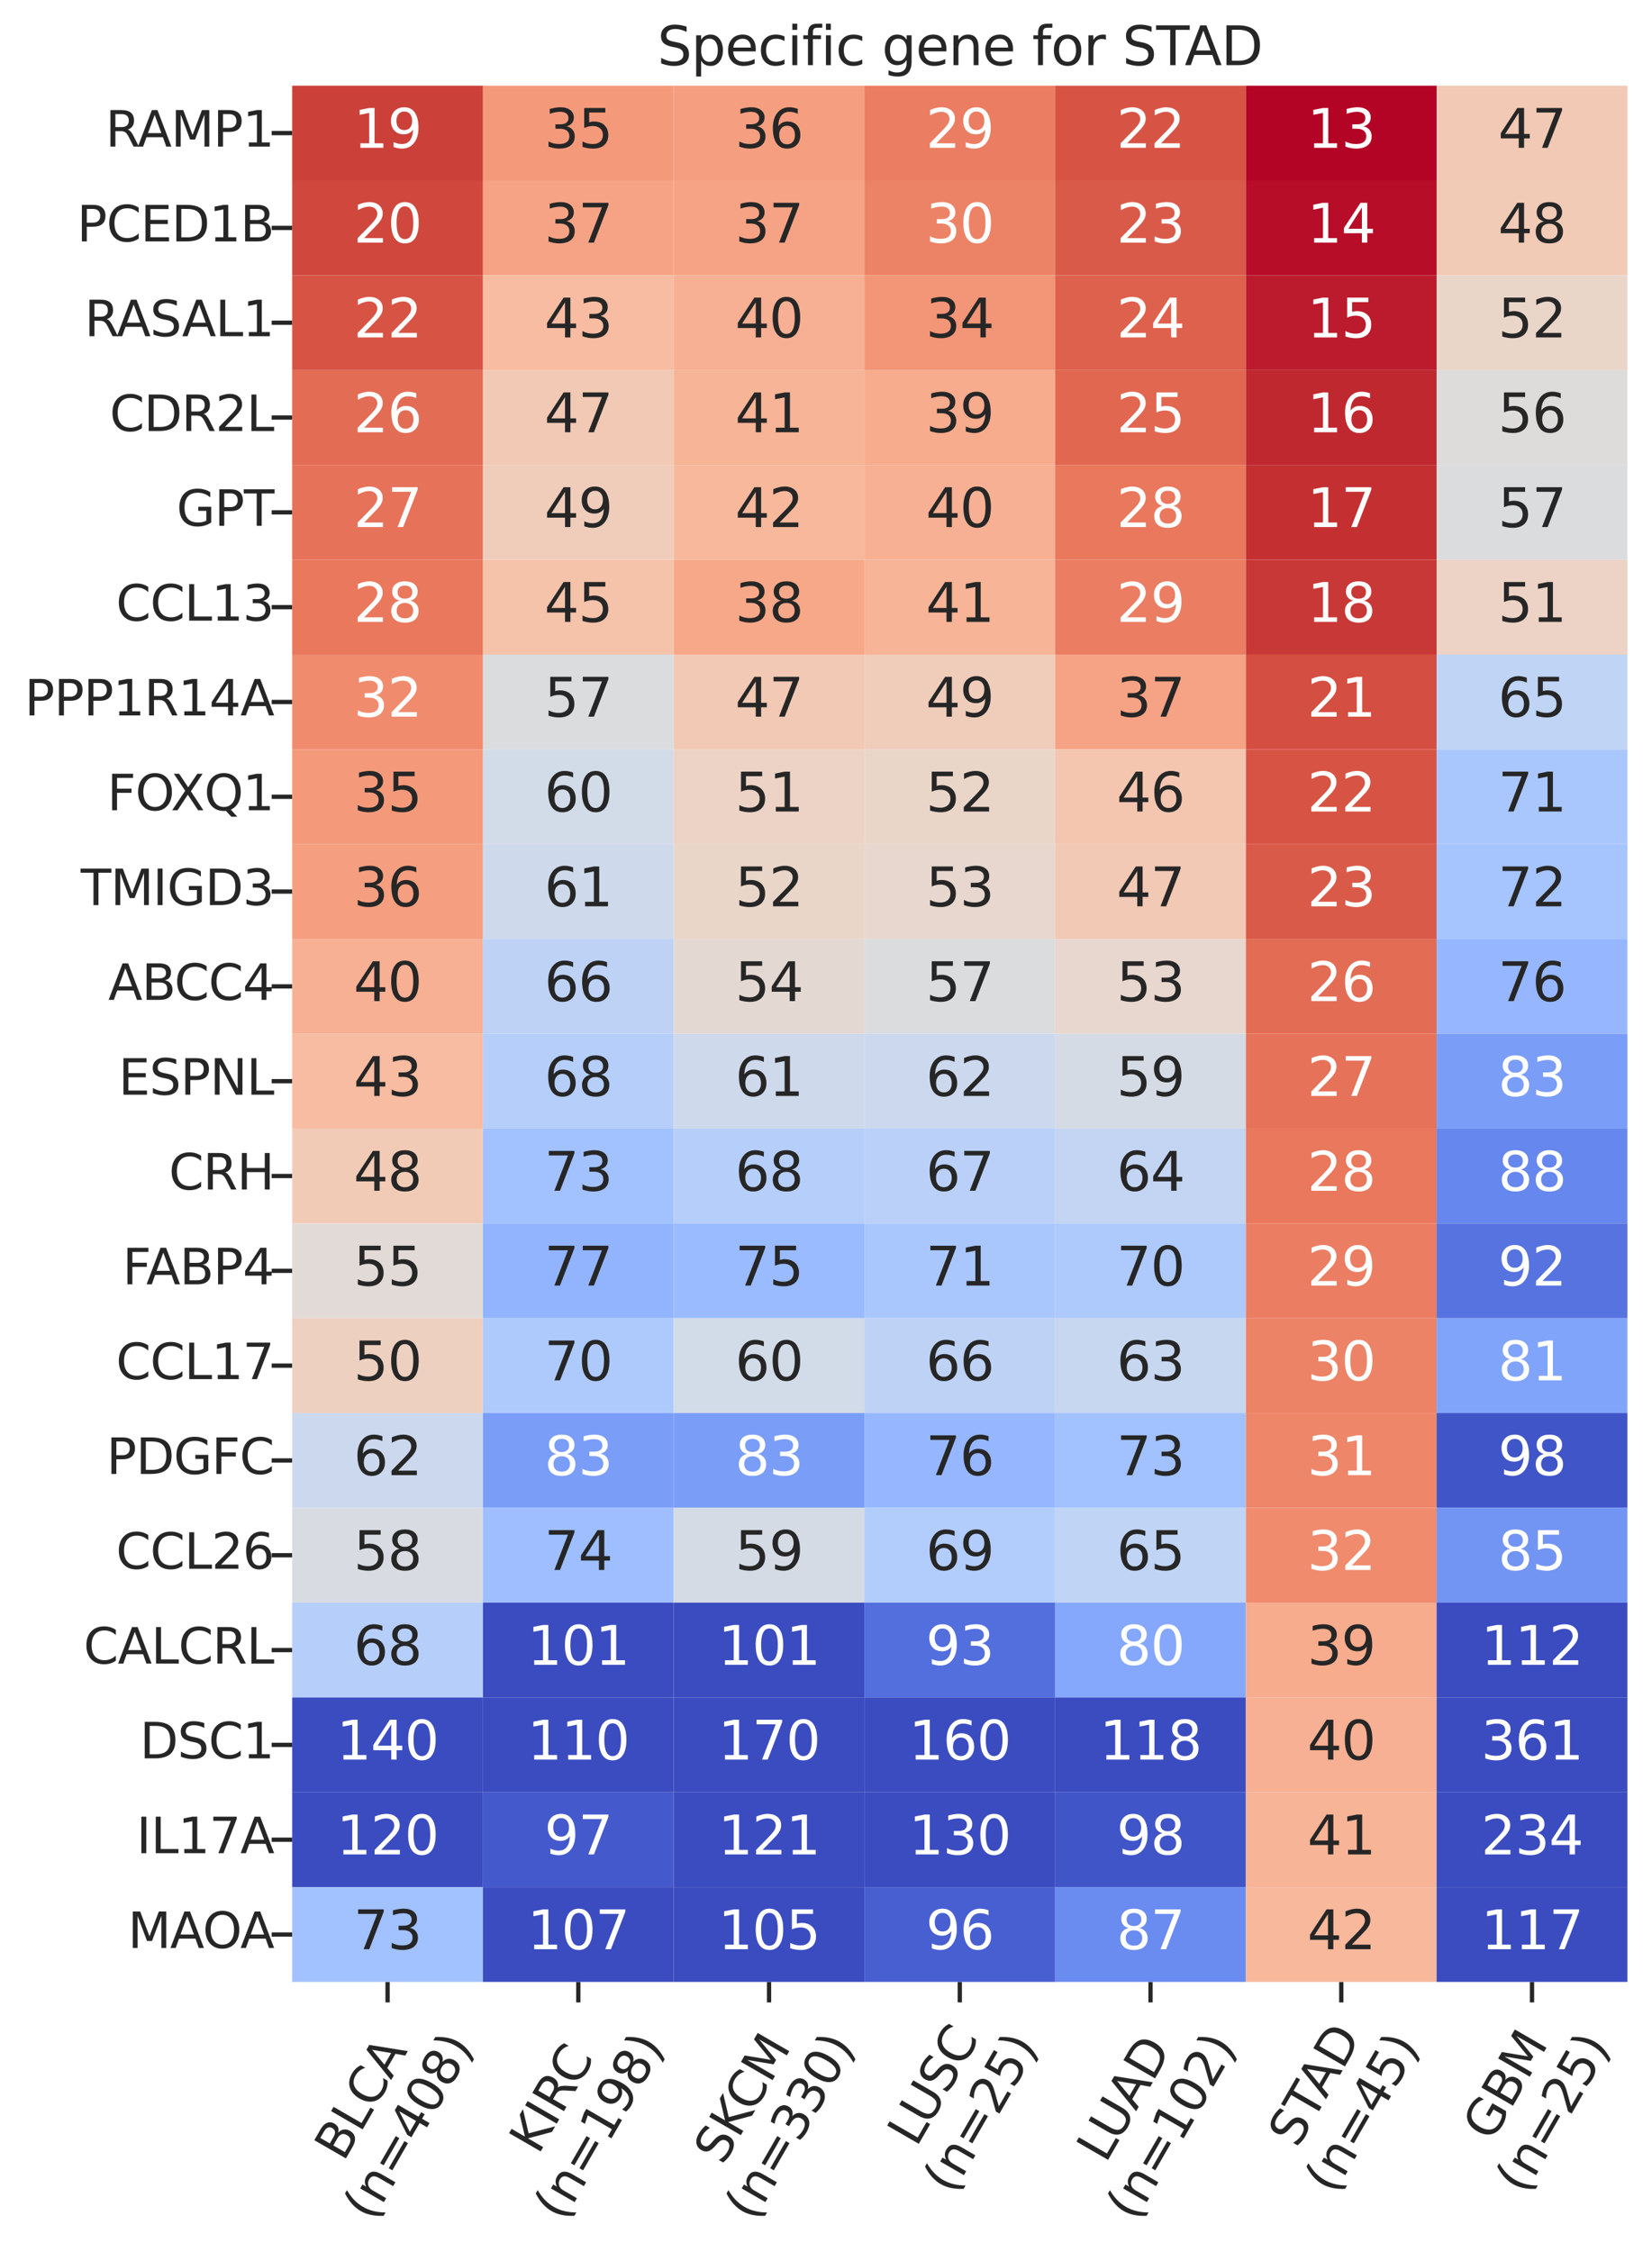 <?xml version="1.0" encoding="utf-8" standalone="no"?>
<!DOCTYPE svg PUBLIC "-//W3C//DTD SVG 1.1//EN"
  "http://www.w3.org/Graphics/SVG/1.1/DTD/svg11.dtd">
<svg xmlns:xlink="http://www.w3.org/1999/xlink" width="483.281pt" height="658.508pt" viewBox="0 0 483.281 658.508" xmlns="http://www.w3.org/2000/svg" version="1.1">
 <defs>
  <style type="text/css">*{stroke-linejoin: round; stroke-linecap: butt}</style>
 </defs>
 <g id="figure_1">
  <g id="patch_1">
   <path d="M 0 658.508 
L 483.281 658.508 
L 483.281 0 
L 0 0 
z
" style="fill: #ffffff"/>
  </g>
  <g id="axes_1">
   <g id="patch_2">
    <path d="M 85.481 579.454 
L 476.081 579.454 
L 476.081 25.054 
L 85.481 25.054 
z
" style="fill: #ffffff"/>
   </g>
   <g id="matplotlib.axis_1">
    <g id="xtick_1">
     <g id="line2d_1">
      <defs>
       <path id="m85ee71e0da" d="M 0 0 
L 0 6 
" style="stroke: #262626; stroke-width: 1.25"/>
      </defs>
      <g>
       <use xlink:href="#m85ee71e0da" x="113.381" y="579.454" style="fill: #262626; stroke: #262626; stroke-width: 1.25"/>
      </g>
     </g>
     <g id="text_1">
      <!-- BLCA -->
      <g style="fill: #262626" transform="translate(100.478 632.308) rotate(-60) scale(0.143 -0.143)">
       <defs>
        <path id="DejaVuSans-42" d="M 1259 2228 
L 1259 519 
L 2272 519 
Q 2781 519 3026 730 
Q 3272 941 3272 1375 
Q 3272 1813 3026 2020 
Q 2781 2228 2272 2228 
L 1259 2228 
z
M 1259 4147 
L 1259 2741 
L 2194 2741 
Q 2656 2741 2882 2914 
Q 3109 3088 3109 3444 
Q 3109 3797 2882 3972 
Q 2656 4147 2194 4147 
L 1259 4147 
z
M 628 4666 
L 2241 4666 
Q 2963 4666 3353 4366 
Q 3744 4066 3744 3513 
Q 3744 3084 3544 2831 
Q 3344 2578 2956 2516 
Q 3422 2416 3680 2098 
Q 3938 1781 3938 1306 
Q 3938 681 3513 340 
Q 3088 0 2303 0 
L 628 0 
L 628 4666 
z
" transform="scale(0.016)"/>
        <path id="DejaVuSans-4c" d="M 628 4666 
L 1259 4666 
L 1259 531 
L 3531 531 
L 3531 0 
L 628 0 
L 628 4666 
z
" transform="scale(0.016)"/>
        <path id="DejaVuSans-43" d="M 4122 4306 
L 4122 3641 
Q 3803 3938 3442 4084 
Q 3081 4231 2675 4231 
Q 1875 4231 1450 3742 
Q 1025 3253 1025 2328 
Q 1025 1406 1450 917 
Q 1875 428 2675 428 
Q 3081 428 3442 575 
Q 3803 722 4122 1019 
L 4122 359 
Q 3791 134 3420 21 
Q 3050 -91 2638 -91 
Q 1578 -91 968 557 
Q 359 1206 359 2328 
Q 359 3453 968 4101 
Q 1578 4750 2638 4750 
Q 3056 4750 3426 4639 
Q 3797 4528 4122 4306 
z
" transform="scale(0.016)"/>
        <path id="DejaVuSans-41" d="M 2188 4044 
L 1331 1722 
L 3047 1722 
L 2188 4044 
z
M 1831 4666 
L 2547 4666 
L 4325 0 
L 3669 0 
L 3244 1197 
L 1141 1197 
L 716 0 
L 50 0 
L 1831 4666 
z
" transform="scale(0.016)"/>
       </defs>
       <use xlink:href="#DejaVuSans-42"/>
       <use xlink:href="#DejaVuSans-4c" x="68.604"/>
       <use xlink:href="#DejaVuSans-43" x="124.316"/>
       <use xlink:href="#DejaVuSans-41" x="194.141"/>
      </g>
      <!-- (n=408) -->
      <g style="fill: #262626" transform="translate(108.857 649.821) rotate(-60) scale(0.143 -0.143)">
       <defs>
        <path id="DejaVuSans-28" d="M 1984 4856 
Q 1566 4138 1362 3434 
Q 1159 2731 1159 2009 
Q 1159 1288 1364 580 
Q 1569 -128 1984 -844 
L 1484 -844 
Q 1016 -109 783 600 
Q 550 1309 550 2009 
Q 550 2706 781 3412 
Q 1013 4119 1484 4856 
L 1984 4856 
z
" transform="scale(0.016)"/>
        <path id="DejaVuSans-6e" d="M 3513 2113 
L 3513 0 
L 2938 0 
L 2938 2094 
Q 2938 2591 2744 2837 
Q 2550 3084 2163 3084 
Q 1697 3084 1428 2787 
Q 1159 2491 1159 1978 
L 1159 0 
L 581 0 
L 581 3500 
L 1159 3500 
L 1159 2956 
Q 1366 3272 1645 3428 
Q 1925 3584 2291 3584 
Q 2894 3584 3203 3211 
Q 3513 2838 3513 2113 
z
" transform="scale(0.016)"/>
        <path id="DejaVuSans-3d" d="M 678 2906 
L 4684 2906 
L 4684 2381 
L 678 2381 
L 678 2906 
z
M 678 1631 
L 4684 1631 
L 4684 1100 
L 678 1100 
L 678 1631 
z
" transform="scale(0.016)"/>
        <path id="DejaVuSans-34" d="M 2419 4116 
L 825 1625 
L 2419 1625 
L 2419 4116 
z
M 2253 4666 
L 3047 4666 
L 3047 1625 
L 3713 1625 
L 3713 1100 
L 3047 1100 
L 3047 0 
L 2419 0 
L 2419 1100 
L 313 1100 
L 313 1709 
L 2253 4666 
z
" transform="scale(0.016)"/>
        <path id="DejaVuSans-30" d="M 2034 4250 
Q 1547 4250 1301 3770 
Q 1056 3291 1056 2328 
Q 1056 1369 1301 889 
Q 1547 409 2034 409 
Q 2525 409 2770 889 
Q 3016 1369 3016 2328 
Q 3016 3291 2770 3770 
Q 2525 4250 2034 4250 
z
M 2034 4750 
Q 2819 4750 3233 4129 
Q 3647 3509 3647 2328 
Q 3647 1150 3233 529 
Q 2819 -91 2034 -91 
Q 1250 -91 836 529 
Q 422 1150 422 2328 
Q 422 3509 836 4129 
Q 1250 4750 2034 4750 
z
" transform="scale(0.016)"/>
        <path id="DejaVuSans-38" d="M 2034 2216 
Q 1584 2216 1326 1975 
Q 1069 1734 1069 1313 
Q 1069 891 1326 650 
Q 1584 409 2034 409 
Q 2484 409 2743 651 
Q 3003 894 3003 1313 
Q 3003 1734 2745 1975 
Q 2488 2216 2034 2216 
z
M 1403 2484 
Q 997 2584 770 2862 
Q 544 3141 544 3541 
Q 544 4100 942 4425 
Q 1341 4750 2034 4750 
Q 2731 4750 3128 4425 
Q 3525 4100 3525 3541 
Q 3525 3141 3298 2862 
Q 3072 2584 2669 2484 
Q 3125 2378 3379 2068 
Q 3634 1759 3634 1313 
Q 3634 634 3220 271 
Q 2806 -91 2034 -91 
Q 1263 -91 848 271 
Q 434 634 434 1313 
Q 434 1759 690 2068 
Q 947 2378 1403 2484 
z
M 1172 3481 
Q 1172 3119 1398 2916 
Q 1625 2713 2034 2713 
Q 2441 2713 2670 2916 
Q 2900 3119 2900 3481 
Q 2900 3844 2670 4047 
Q 2441 4250 2034 4250 
Q 1625 4250 1398 4047 
Q 1172 3844 1172 3481 
z
" transform="scale(0.016)"/>
        <path id="DejaVuSans-29" d="M 513 4856 
L 1013 4856 
Q 1481 4119 1714 3412 
Q 1947 2706 1947 2009 
Q 1947 1309 1714 600 
Q 1481 -109 1013 -844 
L 513 -844 
Q 928 -128 1133 580 
Q 1338 1288 1338 2009 
Q 1338 2731 1133 3434 
Q 928 4138 513 4856 
z
" transform="scale(0.016)"/>
       </defs>
       <use xlink:href="#DejaVuSans-28"/>
       <use xlink:href="#DejaVuSans-6e" x="39.014"/>
       <use xlink:href="#DejaVuSans-3d" x="102.393"/>
       <use xlink:href="#DejaVuSans-34" x="186.182"/>
       <use xlink:href="#DejaVuSans-30" x="249.805"/>
       <use xlink:href="#DejaVuSans-38" x="313.428"/>
       <use xlink:href="#DejaVuSans-29" x="377.051"/>
      </g>
     </g>
    </g>
    <g id="xtick_2">
     <g id="line2d_2">
      <g>
       <use xlink:href="#m85ee71e0da" x="169.181" y="579.454" style="fill: #262626; stroke: #262626; stroke-width: 1.25"/>
      </g>
     </g>
     <g id="text_2">
      <!-- KIRC -->
      <g style="fill: #262626" transform="translate(157.464 630.254) rotate(-60) scale(0.143 -0.143)">
       <defs>
        <path id="DejaVuSans-4b" d="M 628 4666 
L 1259 4666 
L 1259 2694 
L 3353 4666 
L 4166 4666 
L 1850 2491 
L 4331 0 
L 3500 0 
L 1259 2247 
L 1259 0 
L 628 0 
L 628 4666 
z
" transform="scale(0.016)"/>
        <path id="DejaVuSans-49" d="M 628 4666 
L 1259 4666 
L 1259 0 
L 628 0 
L 628 4666 
z
" transform="scale(0.016)"/>
        <path id="DejaVuSans-52" d="M 2841 2188 
Q 3044 2119 3236 1894 
Q 3428 1669 3622 1275 
L 4263 0 
L 3584 0 
L 2988 1197 
Q 2756 1666 2539 1819 
Q 2322 1972 1947 1972 
L 1259 1972 
L 1259 0 
L 628 0 
L 628 4666 
L 2053 4666 
Q 2853 4666 3247 4331 
Q 3641 3997 3641 3322 
Q 3641 2881 3436 2590 
Q 3231 2300 2841 2188 
z
M 1259 4147 
L 1259 2491 
L 2053 2491 
Q 2509 2491 2742 2702 
Q 2975 2913 2975 3322 
Q 2975 3731 2742 3939 
Q 2509 4147 2053 4147 
L 1259 4147 
z
" transform="scale(0.016)"/>
       </defs>
       <use xlink:href="#DejaVuSans-4b"/>
       <use xlink:href="#DejaVuSans-49" x="65.576"/>
       <use xlink:href="#DejaVuSans-52" x="95.068"/>
       <use xlink:href="#DejaVuSans-43" x="159.551"/>
      </g>
      <!-- (n=198) -->
      <g style="fill: #262626" transform="translate(164.657 649.821) rotate(-60) scale(0.143 -0.143)">
       <defs>
        <path id="DejaVuSans-31" d="M 794 531 
L 1825 531 
L 1825 4091 
L 703 3866 
L 703 4441 
L 1819 4666 
L 2450 4666 
L 2450 531 
L 3481 531 
L 3481 0 
L 794 0 
L 794 531 
z
" transform="scale(0.016)"/>
        <path id="DejaVuSans-39" d="M 703 97 
L 703 672 
Q 941 559 1184 500 
Q 1428 441 1663 441 
Q 2288 441 2617 861 
Q 2947 1281 2994 2138 
Q 2813 1869 2534 1725 
Q 2256 1581 1919 1581 
Q 1219 1581 811 2004 
Q 403 2428 403 3163 
Q 403 3881 828 4315 
Q 1253 4750 1959 4750 
Q 2769 4750 3195 4129 
Q 3622 3509 3622 2328 
Q 3622 1225 3098 567 
Q 2575 -91 1691 -91 
Q 1453 -91 1209 -44 
Q 966 3 703 97 
z
M 1959 2075 
Q 2384 2075 2632 2365 
Q 2881 2656 2881 3163 
Q 2881 3666 2632 3958 
Q 2384 4250 1959 4250 
Q 1534 4250 1286 3958 
Q 1038 3666 1038 3163 
Q 1038 2656 1286 2365 
Q 1534 2075 1959 2075 
z
" transform="scale(0.016)"/>
       </defs>
       <use xlink:href="#DejaVuSans-28"/>
       <use xlink:href="#DejaVuSans-6e" x="39.014"/>
       <use xlink:href="#DejaVuSans-3d" x="102.393"/>
       <use xlink:href="#DejaVuSans-31" x="186.182"/>
       <use xlink:href="#DejaVuSans-39" x="249.805"/>
       <use xlink:href="#DejaVuSans-38" x="313.428"/>
       <use xlink:href="#DejaVuSans-29" x="377.051"/>
      </g>
     </g>
    </g>
    <g id="xtick_3">
     <g id="line2d_3">
      <g>
       <use xlink:href="#m85ee71e0da" x="224.981" y="579.454" style="fill: #262626; stroke: #262626; stroke-width: 1.25"/>
      </g>
     </g>
     <g id="text_3">
      <!-- SKCM -->
      <g style="fill: #262626" transform="translate(211.466 633.368) rotate(-60) scale(0.143 -0.143)">
       <defs>
        <path id="DejaVuSans-53" d="M 3425 4513 
L 3425 3897 
Q 3066 4069 2747 4153 
Q 2428 4238 2131 4238 
Q 1616 4238 1336 4038 
Q 1056 3838 1056 3469 
Q 1056 3159 1242 3001 
Q 1428 2844 1947 2747 
L 2328 2669 
Q 3034 2534 3370 2195 
Q 3706 1856 3706 1288 
Q 3706 609 3251 259 
Q 2797 -91 1919 -91 
Q 1588 -91 1214 -16 
Q 841 59 441 206 
L 441 856 
Q 825 641 1194 531 
Q 1563 422 1919 422 
Q 2459 422 2753 634 
Q 3047 847 3047 1241 
Q 3047 1584 2836 1778 
Q 2625 1972 2144 2069 
L 1759 2144 
Q 1053 2284 737 2584 
Q 422 2884 422 3419 
Q 422 4038 858 4394 
Q 1294 4750 2059 4750 
Q 2388 4750 2728 4690 
Q 3069 4631 3425 4513 
z
" transform="scale(0.016)"/>
        <path id="DejaVuSans-4d" d="M 628 4666 
L 1569 4666 
L 2759 1491 
L 3956 4666 
L 4897 4666 
L 4897 0 
L 4281 0 
L 4281 4097 
L 3078 897 
L 2444 897 
L 1241 4097 
L 1241 0 
L 628 0 
L 628 4666 
z
" transform="scale(0.016)"/>
       </defs>
       <use xlink:href="#DejaVuSans-53"/>
       <use xlink:href="#DejaVuSans-4b" x="63.477"/>
       <use xlink:href="#DejaVuSans-43" x="123.553"/>
       <use xlink:href="#DejaVuSans-4d" x="193.377"/>
      </g>
      <!-- (n=330) -->
      <g style="fill: #262626" transform="translate(220.457 649.821) rotate(-60) scale(0.143 -0.143)">
       <defs>
        <path id="DejaVuSans-33" d="M 2597 2516 
Q 3050 2419 3304 2112 
Q 3559 1806 3559 1356 
Q 3559 666 3084 287 
Q 2609 -91 1734 -91 
Q 1441 -91 1130 -33 
Q 819 25 488 141 
L 488 750 
Q 750 597 1062 519 
Q 1375 441 1716 441 
Q 2309 441 2620 675 
Q 2931 909 2931 1356 
Q 2931 1769 2642 2001 
Q 2353 2234 1838 2234 
L 1294 2234 
L 1294 2753 
L 1863 2753 
Q 2328 2753 2575 2939 
Q 2822 3125 2822 3475 
Q 2822 3834 2567 4026 
Q 2313 4219 1838 4219 
Q 1578 4219 1281 4162 
Q 984 4106 628 3988 
L 628 4550 
Q 988 4650 1302 4700 
Q 1616 4750 1894 4750 
Q 2613 4750 3031 4423 
Q 3450 4097 3450 3541 
Q 3450 3153 3228 2886 
Q 3006 2619 2597 2516 
z
" transform="scale(0.016)"/>
       </defs>
       <use xlink:href="#DejaVuSans-28"/>
       <use xlink:href="#DejaVuSans-6e" x="39.014"/>
       <use xlink:href="#DejaVuSans-3d" x="102.393"/>
       <use xlink:href="#DejaVuSans-33" x="186.182"/>
       <use xlink:href="#DejaVuSans-33" x="249.805"/>
       <use xlink:href="#DejaVuSans-30" x="313.428"/>
       <use xlink:href="#DejaVuSans-29" x="377.051"/>
      </g>
     </g>
    </g>
    <g id="xtick_4">
     <g id="line2d_4">
      <g>
       <use xlink:href="#m85ee71e0da" x="280.781" y="579.454" style="fill: #262626; stroke: #262626; stroke-width: 1.25"/>
      </g>
     </g>
     <g id="text_4">
      <!-- LUSC -->
      <g style="fill: #262626" transform="translate(268.069 628.038) rotate(-60) scale(0.143 -0.143)">
       <defs>
        <path id="DejaVuSans-55" d="M 556 4666 
L 1191 4666 
L 1191 1831 
Q 1191 1081 1462 751 
Q 1734 422 2344 422 
Q 2950 422 3222 751 
Q 3494 1081 3494 1831 
L 3494 4666 
L 4128 4666 
L 4128 1753 
Q 4128 841 3676 375 
Q 3225 -91 2344 -91 
Q 1459 -91 1007 375 
Q 556 841 556 1753 
L 556 4666 
z
" transform="scale(0.016)"/>
       </defs>
       <use xlink:href="#DejaVuSans-4c"/>
       <use xlink:href="#DejaVuSans-55" x="50.713"/>
       <use xlink:href="#DejaVuSans-53" x="123.906"/>
       <use xlink:href="#DejaVuSans-43" x="187.383"/>
      </g>
      <!-- (n=25) -->
      <g style="fill: #262626" transform="translate(278.532 641.941) rotate(-60) scale(0.143 -0.143)">
       <defs>
        <path id="DejaVuSans-32" d="M 1228 531 
L 3431 531 
L 3431 0 
L 469 0 
L 469 531 
Q 828 903 1448 1529 
Q 2069 2156 2228 2338 
Q 2531 2678 2651 2914 
Q 2772 3150 2772 3378 
Q 2772 3750 2511 3984 
Q 2250 4219 1831 4219 
Q 1534 4219 1204 4116 
Q 875 4013 500 3803 
L 500 4441 
Q 881 4594 1212 4672 
Q 1544 4750 1819 4750 
Q 2544 4750 2975 4387 
Q 3406 4025 3406 3419 
Q 3406 3131 3298 2873 
Q 3191 2616 2906 2266 
Q 2828 2175 2409 1742 
Q 1991 1309 1228 531 
z
" transform="scale(0.016)"/>
        <path id="DejaVuSans-35" d="M 691 4666 
L 3169 4666 
L 3169 4134 
L 1269 4134 
L 1269 2991 
Q 1406 3038 1543 3061 
Q 1681 3084 1819 3084 
Q 2600 3084 3056 2656 
Q 3513 2228 3513 1497 
Q 3513 744 3044 326 
Q 2575 -91 1722 -91 
Q 1428 -91 1123 -41 
Q 819 9 494 109 
L 494 744 
Q 775 591 1075 516 
Q 1375 441 1709 441 
Q 2250 441 2565 725 
Q 2881 1009 2881 1497 
Q 2881 1984 2565 2268 
Q 2250 2553 1709 2553 
Q 1456 2553 1204 2497 
Q 953 2441 691 2322 
L 691 4666 
z
" transform="scale(0.016)"/>
       </defs>
       <use xlink:href="#DejaVuSans-28"/>
       <use xlink:href="#DejaVuSans-6e" x="39.014"/>
       <use xlink:href="#DejaVuSans-3d" x="102.393"/>
       <use xlink:href="#DejaVuSans-32" x="186.182"/>
       <use xlink:href="#DejaVuSans-35" x="249.805"/>
       <use xlink:href="#DejaVuSans-29" x="313.428"/>
      </g>
     </g>
    </g>
    <g id="xtick_5">
     <g id="line2d_5">
      <g>
       <use xlink:href="#m85ee71e0da" x="336.581" y="579.454" style="fill: #262626; stroke: #262626; stroke-width: 1.25"/>
      </g>
     </g>
     <g id="text_5">
      <!-- LUAD -->
      <g style="fill: #262626" transform="translate(323.436 632.726) rotate(-60) scale(0.143 -0.143)">
       <defs>
        <path id="DejaVuSans-44" d="M 1259 4147 
L 1259 519 
L 2022 519 
Q 2988 519 3436 956 
Q 3884 1394 3884 2338 
Q 3884 3275 3436 3711 
Q 2988 4147 2022 4147 
L 1259 4147 
z
M 628 4666 
L 1925 4666 
Q 3281 4666 3915 4102 
Q 4550 3538 4550 2338 
Q 4550 1131 3912 565 
Q 3275 0 1925 0 
L 628 0 
L 628 4666 
z
" transform="scale(0.016)"/>
       </defs>
       <use xlink:href="#DejaVuSans-4c"/>
       <use xlink:href="#DejaVuSans-55" x="50.713"/>
       <use xlink:href="#DejaVuSans-41" x="123.906"/>
       <use xlink:href="#DejaVuSans-44" x="192.314"/>
      </g>
      <!-- (n=102) -->
      <g style="fill: #262626" transform="translate(332.057 649.821) rotate(-60) scale(0.143 -0.143)">
       <use xlink:href="#DejaVuSans-28"/>
       <use xlink:href="#DejaVuSans-6e" x="39.014"/>
       <use xlink:href="#DejaVuSans-3d" x="102.393"/>
       <use xlink:href="#DejaVuSans-31" x="186.182"/>
       <use xlink:href="#DejaVuSans-30" x="249.805"/>
       <use xlink:href="#DejaVuSans-32" x="313.428"/>
       <use xlink:href="#DejaVuSans-29" x="377.051"/>
      </g>
     </g>
    </g>
    <g id="xtick_6">
     <g id="line2d_6">
      <g>
       <use xlink:href="#m85ee71e0da" x="392.381" y="579.454" style="fill: #262626; stroke: #262626; stroke-width: 1.25"/>
      </g>
     </g>
     <g id="text_6">
      <!-- STAD -->
      <g style="fill: #262626" transform="translate(379.49 628.347) rotate(-60) scale(0.143 -0.143)">
       <defs>
        <path id="DejaVuSans-54" d="M -19 4666 
L 3928 4666 
L 3928 4134 
L 2272 4134 
L 2272 0 
L 1638 0 
L 1638 4134 
L -19 4134 
L -19 4666 
z
" transform="scale(0.016)"/>
       </defs>
       <use xlink:href="#DejaVuSans-53"/>
       <use xlink:href="#DejaVuSans-54" x="63.477"/>
       <use xlink:href="#DejaVuSans-41" x="116.811"/>
       <use xlink:href="#DejaVuSans-44" x="185.219"/>
      </g>
      <!-- (n=45) -->
      <g style="fill: #262626" transform="translate(390.132 641.941) rotate(-60) scale(0.143 -0.143)">
       <use xlink:href="#DejaVuSans-28"/>
       <use xlink:href="#DejaVuSans-6e" x="39.014"/>
       <use xlink:href="#DejaVuSans-3d" x="102.393"/>
       <use xlink:href="#DejaVuSans-34" x="186.182"/>
       <use xlink:href="#DejaVuSans-35" x="249.805"/>
       <use xlink:href="#DejaVuSans-29" x="313.428"/>
      </g>
     </g>
    </g>
    <g id="xtick_7">
     <g id="line2d_7">
      <g>
       <use xlink:href="#m85ee71e0da" x="448.181" y="579.454" style="fill: #262626; stroke: #262626; stroke-width: 1.25"/>
      </g>
     </g>
     <g id="text_7">
      <!-- GBM -->
      <g style="fill: #262626" transform="translate(436.357 626.499) rotate(-60) scale(0.143 -0.143)">
       <defs>
        <path id="DejaVuSans-47" d="M 3809 666 
L 3809 1919 
L 2778 1919 
L 2778 2438 
L 4434 2438 
L 4434 434 
Q 4069 175 3628 42 
Q 3188 -91 2688 -91 
Q 1594 -91 976 548 
Q 359 1188 359 2328 
Q 359 3472 976 4111 
Q 1594 4750 2688 4750 
Q 3144 4750 3555 4637 
Q 3966 4525 4313 4306 
L 4313 3634 
Q 3963 3931 3569 4081 
Q 3175 4231 2741 4231 
Q 1884 4231 1454 3753 
Q 1025 3275 1025 2328 
Q 1025 1384 1454 906 
Q 1884 428 2741 428 
Q 3075 428 3337 486 
Q 3600 544 3809 666 
z
" transform="scale(0.016)"/>
       </defs>
       <use xlink:href="#DejaVuSans-47"/>
       <use xlink:href="#DejaVuSans-42" x="77.49"/>
       <use xlink:href="#DejaVuSans-4d" x="146.094"/>
      </g>
      <!-- (n=25) -->
      <g style="fill: #262626" transform="translate(445.932 641.941) rotate(-60) scale(0.143 -0.143)">
       <use xlink:href="#DejaVuSans-28"/>
       <use xlink:href="#DejaVuSans-6e" x="39.014"/>
       <use xlink:href="#DejaVuSans-3d" x="102.393"/>
       <use xlink:href="#DejaVuSans-32" x="186.182"/>
       <use xlink:href="#DejaVuSans-35" x="249.805"/>
       <use xlink:href="#DejaVuSans-29" x="313.428"/>
      </g>
     </g>
    </g>
   </g>
   <g id="matplotlib.axis_2">
    <g id="ytick_1">
     <g id="line2d_8">
      <defs>
       <path id="m46c450d669" d="M 0 0 
L -6 0 
" style="stroke: #262626; stroke-width: 1.25"/>
      </defs>
      <g>
       <use xlink:href="#m46c450d669" x="85.481" y="38.914" style="fill: #262626; stroke: #262626; stroke-width: 1.25"/>
      </g>
     </g>
     <g id="text_8">
      <!-- RAMP1 -->
      <g style="fill: #262626" transform="translate(30.875 42.859) scale(0.143 -0.143)">
       <defs>
        <path id="DejaVuSans-50" d="M 1259 4147 
L 1259 2394 
L 2053 2394 
Q 2494 2394 2734 2622 
Q 2975 2850 2975 3272 
Q 2975 3691 2734 3919 
Q 2494 4147 2053 4147 
L 1259 4147 
z
M 628 4666 
L 2053 4666 
Q 2838 4666 3239 4311 
Q 3641 3956 3641 3272 
Q 3641 2581 3239 2228 
Q 2838 1875 2053 1875 
L 1259 1875 
L 1259 0 
L 628 0 
L 628 4666 
z
" transform="scale(0.016)"/>
       </defs>
       <use xlink:href="#DejaVuSans-52"/>
       <use xlink:href="#DejaVuSans-41" x="65.482"/>
       <use xlink:href="#DejaVuSans-4d" x="133.891"/>
       <use xlink:href="#DejaVuSans-50" x="220.17"/>
       <use xlink:href="#DejaVuSans-31" x="280.473"/>
      </g>
     </g>
    </g>
    <g id="ytick_2">
     <g id="line2d_9">
      <g>
       <use xlink:href="#m46c450d669" x="85.481" y="66.634" style="fill: #262626; stroke: #262626; stroke-width: 1.25"/>
      </g>
     </g>
     <g id="text_9">
      <!-- PCED1B -->
      <g style="fill: #262626" transform="translate(22.517 70.579) scale(0.143 -0.143)">
       <defs>
        <path id="DejaVuSans-45" d="M 628 4666 
L 3578 4666 
L 3578 4134 
L 1259 4134 
L 1259 2753 
L 3481 2753 
L 3481 2222 
L 1259 2222 
L 1259 531 
L 3634 531 
L 3634 0 
L 628 0 
L 628 4666 
z
" transform="scale(0.016)"/>
       </defs>
       <use xlink:href="#DejaVuSans-50"/>
       <use xlink:href="#DejaVuSans-43" x="60.303"/>
       <use xlink:href="#DejaVuSans-45" x="130.127"/>
       <use xlink:href="#DejaVuSans-44" x="193.311"/>
       <use xlink:href="#DejaVuSans-31" x="270.312"/>
       <use xlink:href="#DejaVuSans-42" x="333.936"/>
      </g>
     </g>
    </g>
    <g id="ytick_3">
     <g id="line2d_10">
      <g>
       <use xlink:href="#m46c450d669" x="85.481" y="94.354" style="fill: #262626; stroke: #262626; stroke-width: 1.25"/>
      </g>
     </g>
     <g id="text_10">
      <!-- RASAL1 -->
      <g style="fill: #262626" transform="translate(24.74 98.299) scale(0.143 -0.143)">
       <use xlink:href="#DejaVuSans-52"/>
       <use xlink:href="#DejaVuSans-41" x="65.482"/>
       <use xlink:href="#DejaVuSans-53" x="133.891"/>
       <use xlink:href="#DejaVuSans-41" x="199.242"/>
       <use xlink:href="#DejaVuSans-4c" x="267.65"/>
       <use xlink:href="#DejaVuSans-31" x="323.363"/>
      </g>
     </g>
    </g>
    <g id="ytick_4">
     <g id="line2d_11">
      <g>
       <use xlink:href="#m46c450d669" x="85.481" y="122.074" style="fill: #262626; stroke: #262626; stroke-width: 1.25"/>
      </g>
     </g>
     <g id="text_11">
      <!-- CDR2L -->
      <g style="fill: #262626" transform="translate(32.082 126.019) scale(0.143 -0.143)">
       <use xlink:href="#DejaVuSans-43"/>
       <use xlink:href="#DejaVuSans-44" x="69.824"/>
       <use xlink:href="#DejaVuSans-52" x="146.826"/>
       <use xlink:href="#DejaVuSans-32" x="216.309"/>
       <use xlink:href="#DejaVuSans-4c" x="279.932"/>
      </g>
     </g>
    </g>
    <g id="ytick_5">
     <g id="line2d_12">
      <g>
       <use xlink:href="#m46c450d669" x="85.481" y="149.794" style="fill: #262626; stroke: #262626; stroke-width: 1.25"/>
      </g>
     </g>
     <g id="text_12">
      <!-- GPT -->
      <g style="fill: #262626" transform="translate(51.644 153.739) scale(0.143 -0.143)">
       <use xlink:href="#DejaVuSans-47"/>
       <use xlink:href="#DejaVuSans-50" x="77.49"/>
       <use xlink:href="#DejaVuSans-54" x="137.793"/>
      </g>
     </g>
    </g>
    <g id="ytick_6">
     <g id="line2d_13">
      <g>
       <use xlink:href="#m46c450d669" x="85.481" y="177.514" style="fill: #262626; stroke: #262626; stroke-width: 1.25"/>
      </g>
     </g>
     <g id="text_13">
      <!-- CCL13 -->
      <g style="fill: #262626" transform="translate(33.945 181.459) scale(0.143 -0.143)">
       <use xlink:href="#DejaVuSans-43"/>
       <use xlink:href="#DejaVuSans-43" x="69.824"/>
       <use xlink:href="#DejaVuSans-4c" x="139.648"/>
       <use xlink:href="#DejaVuSans-31" x="195.361"/>
       <use xlink:href="#DejaVuSans-33" x="258.984"/>
      </g>
     </g>
    </g>
    <g id="ytick_7">
     <g id="line2d_14">
      <g>
       <use xlink:href="#m46c450d669" x="85.481" y="205.234" style="fill: #262626; stroke: #262626; stroke-width: 1.25"/>
      </g>
     </g>
     <g id="text_14">
      <!-- PPP1R14A -->
      <g style="fill: #262626" transform="translate(7.2 209.179) scale(0.143 -0.143)">
       <use xlink:href="#DejaVuSans-50"/>
       <use xlink:href="#DejaVuSans-50" x="60.303"/>
       <use xlink:href="#DejaVuSans-50" x="120.605"/>
       <use xlink:href="#DejaVuSans-31" x="180.908"/>
       <use xlink:href="#DejaVuSans-52" x="244.531"/>
       <use xlink:href="#DejaVuSans-31" x="314.014"/>
       <use xlink:href="#DejaVuSans-34" x="377.637"/>
       <use xlink:href="#DejaVuSans-41" x="441.26"/>
      </g>
     </g>
    </g>
    <g id="ytick_8">
     <g id="line2d_15">
      <g>
       <use xlink:href="#m46c450d669" x="85.481" y="232.954" style="fill: #262626; stroke: #262626; stroke-width: 1.25"/>
      </g>
     </g>
     <g id="text_15">
      <!-- FOXQ1 -->
      <g style="fill: #262626" transform="translate(31.36 236.899) scale(0.143 -0.143)">
       <defs>
        <path id="DejaVuSans-46" d="M 628 4666 
L 3309 4666 
L 3309 4134 
L 1259 4134 
L 1259 2759 
L 3109 2759 
L 3109 2228 
L 1259 2228 
L 1259 0 
L 628 0 
L 628 4666 
z
" transform="scale(0.016)"/>
        <path id="DejaVuSans-4f" d="M 2522 4238 
Q 1834 4238 1429 3725 
Q 1025 3213 1025 2328 
Q 1025 1447 1429 934 
Q 1834 422 2522 422 
Q 3209 422 3611 934 
Q 4013 1447 4013 2328 
Q 4013 3213 3611 3725 
Q 3209 4238 2522 4238 
z
M 2522 4750 
Q 3503 4750 4090 4092 
Q 4678 3434 4678 2328 
Q 4678 1225 4090 567 
Q 3503 -91 2522 -91 
Q 1538 -91 948 565 
Q 359 1222 359 2328 
Q 359 3434 948 4092 
Q 1538 4750 2522 4750 
z
" transform="scale(0.016)"/>
        <path id="DejaVuSans-58" d="M 403 4666 
L 1081 4666 
L 2241 2931 
L 3406 4666 
L 4084 4666 
L 2584 2425 
L 4184 0 
L 3506 0 
L 2194 1984 
L 872 0 
L 191 0 
L 1856 2491 
L 403 4666 
z
" transform="scale(0.016)"/>
        <path id="DejaVuSans-51" d="M 2522 4238 
Q 1834 4238 1429 3725 
Q 1025 3213 1025 2328 
Q 1025 1447 1429 934 
Q 1834 422 2522 422 
Q 3209 422 3611 934 
Q 4013 1447 4013 2328 
Q 4013 3213 3611 3725 
Q 3209 4238 2522 4238 
z
M 3406 84 
L 4238 -825 
L 3475 -825 
L 2784 -78 
Q 2681 -84 2626 -87 
Q 2572 -91 2522 -91 
Q 1538 -91 948 567 
Q 359 1225 359 2328 
Q 359 3434 948 4092 
Q 1538 4750 2522 4750 
Q 3503 4750 4090 4092 
Q 4678 3434 4678 2328 
Q 4678 1516 4351 937 
Q 4025 359 3406 84 
z
" transform="scale(0.016)"/>
       </defs>
       <use xlink:href="#DejaVuSans-46"/>
       <use xlink:href="#DejaVuSans-4f" x="57.52"/>
       <use xlink:href="#DejaVuSans-58" x="129.855"/>
       <use xlink:href="#DejaVuSans-51" x="198.361"/>
       <use xlink:href="#DejaVuSans-31" x="277.072"/>
      </g>
     </g>
    </g>
    <g id="ytick_9">
     <g id="line2d_16">
      <g>
       <use xlink:href="#m46c450d669" x="85.481" y="260.674" style="fill: #262626; stroke: #262626; stroke-width: 1.25"/>
      </g>
     </g>
     <g id="text_16">
      <!-- TMIGD3 -->
      <g style="fill: #262626" transform="translate(23.6 264.619) scale(0.143 -0.143)">
       <use xlink:href="#DejaVuSans-54"/>
       <use xlink:href="#DejaVuSans-4d" x="61.084"/>
       <use xlink:href="#DejaVuSans-49" x="147.363"/>
       <use xlink:href="#DejaVuSans-47" x="176.855"/>
       <use xlink:href="#DejaVuSans-44" x="254.346"/>
       <use xlink:href="#DejaVuSans-33" x="331.348"/>
      </g>
     </g>
    </g>
    <g id="ytick_10">
     <g id="line2d_17">
      <g>
       <use xlink:href="#m46c450d669" x="85.481" y="288.394" style="fill: #262626; stroke: #262626; stroke-width: 1.25"/>
      </g>
     </g>
     <g id="text_17">
      <!-- ABCC4 -->
      <g style="fill: #262626" transform="translate(31.669 292.339) scale(0.143 -0.143)">
       <use xlink:href="#DejaVuSans-41"/>
       <use xlink:href="#DejaVuSans-42" x="68.408"/>
       <use xlink:href="#DejaVuSans-43" x="135.262"/>
       <use xlink:href="#DejaVuSans-43" x="205.086"/>
       <use xlink:href="#DejaVuSans-34" x="274.91"/>
      </g>
     </g>
    </g>
    <g id="ytick_11">
     <g id="line2d_18">
      <g>
       <use xlink:href="#m46c450d669" x="85.481" y="316.114" style="fill: #262626; stroke: #262626; stroke-width: 1.25"/>
      </g>
     </g>
     <g id="text_18">
      <!-- ESPNL -->
      <g style="fill: #262626" transform="translate(34.678 320.059) scale(0.143 -0.143)">
       <defs>
        <path id="DejaVuSans-4e" d="M 628 4666 
L 1478 4666 
L 3547 763 
L 3547 4666 
L 4159 4666 
L 4159 0 
L 3309 0 
L 1241 3903 
L 1241 0 
L 628 0 
L 628 4666 
z
" transform="scale(0.016)"/>
       </defs>
       <use xlink:href="#DejaVuSans-45"/>
       <use xlink:href="#DejaVuSans-53" x="63.184"/>
       <use xlink:href="#DejaVuSans-50" x="126.66"/>
       <use xlink:href="#DejaVuSans-4e" x="186.963"/>
       <use xlink:href="#DejaVuSans-4c" x="261.768"/>
      </g>
     </g>
    </g>
    <g id="ytick_12">
     <g id="line2d_19">
      <g>
       <use xlink:href="#m46c450d669" x="85.481" y="343.834" style="fill: #262626; stroke: #262626; stroke-width: 1.25"/>
      </g>
     </g>
     <g id="text_19">
      <!-- CRH -->
      <g style="fill: #262626" transform="translate(49.405 347.779) scale(0.143 -0.143)">
       <defs>
        <path id="DejaVuSans-48" d="M 628 4666 
L 1259 4666 
L 1259 2753 
L 3553 2753 
L 3553 4666 
L 4184 4666 
L 4184 0 
L 3553 0 
L 3553 2222 
L 1259 2222 
L 1259 0 
L 628 0 
L 628 4666 
z
" transform="scale(0.016)"/>
       </defs>
       <use xlink:href="#DejaVuSans-43"/>
       <use xlink:href="#DejaVuSans-52" x="69.824"/>
       <use xlink:href="#DejaVuSans-48" x="139.307"/>
      </g>
     </g>
    </g>
    <g id="ytick_13">
     <g id="line2d_20">
      <g>
       <use xlink:href="#m46c450d669" x="85.481" y="371.554" style="fill: #262626; stroke: #262626; stroke-width: 1.25"/>
      </g>
     </g>
     <g id="text_20">
      <!-- FABP4 -->
      <g style="fill: #262626" transform="translate(35.847 375.499) scale(0.143 -0.143)">
       <use xlink:href="#DejaVuSans-46"/>
       <use xlink:href="#DejaVuSans-41" x="48.395"/>
       <use xlink:href="#DejaVuSans-42" x="116.803"/>
       <use xlink:href="#DejaVuSans-50" x="185.406"/>
       <use xlink:href="#DejaVuSans-34" x="245.709"/>
      </g>
     </g>
    </g>
    <g id="ytick_14">
     <g id="line2d_21">
      <g>
       <use xlink:href="#m46c450d669" x="85.481" y="399.274" style="fill: #262626; stroke: #262626; stroke-width: 1.25"/>
      </g>
     </g>
     <g id="text_21">
      <!-- CCL17 -->
      <g style="fill: #262626" transform="translate(33.945 403.219) scale(0.143 -0.143)">
       <defs>
        <path id="DejaVuSans-37" d="M 525 4666 
L 3525 4666 
L 3525 4397 
L 1831 0 
L 1172 0 
L 2766 4134 
L 525 4134 
L 525 4666 
z
" transform="scale(0.016)"/>
       </defs>
       <use xlink:href="#DejaVuSans-43"/>
       <use xlink:href="#DejaVuSans-43" x="69.824"/>
       <use xlink:href="#DejaVuSans-4c" x="139.648"/>
       <use xlink:href="#DejaVuSans-31" x="195.361"/>
       <use xlink:href="#DejaVuSans-37" x="258.984"/>
      </g>
     </g>
    </g>
    <g id="ytick_15">
     <g id="line2d_22">
      <g>
       <use xlink:href="#m46c450d669" x="85.481" y="426.994" style="fill: #262626; stroke: #262626; stroke-width: 1.25"/>
      </g>
     </g>
     <g id="text_22">
      <!-- PDGFC -->
      <g style="fill: #262626" transform="translate(31.157 430.939) scale(0.143 -0.143)">
       <use xlink:href="#DejaVuSans-50"/>
       <use xlink:href="#DejaVuSans-44" x="60.303"/>
       <use xlink:href="#DejaVuSans-47" x="137.305"/>
       <use xlink:href="#DejaVuSans-46" x="214.795"/>
       <use xlink:href="#DejaVuSans-43" x="272.314"/>
      </g>
     </g>
    </g>
    <g id="ytick_16">
     <g id="line2d_23">
      <g>
       <use xlink:href="#m46c450d669" x="85.481" y="454.714" style="fill: #262626; stroke: #262626; stroke-width: 1.25"/>
      </g>
     </g>
     <g id="text_23">
      <!-- CCL26 -->
      <g style="fill: #262626" transform="translate(33.945 458.659) scale(0.143 -0.143)">
       <defs>
        <path id="DejaVuSans-36" d="M 2113 2584 
Q 1688 2584 1439 2293 
Q 1191 2003 1191 1497 
Q 1191 994 1439 701 
Q 1688 409 2113 409 
Q 2538 409 2786 701 
Q 3034 994 3034 1497 
Q 3034 2003 2786 2293 
Q 2538 2584 2113 2584 
z
M 3366 4563 
L 3366 3988 
Q 3128 4100 2886 4159 
Q 2644 4219 2406 4219 
Q 1781 4219 1451 3797 
Q 1122 3375 1075 2522 
Q 1259 2794 1537 2939 
Q 1816 3084 2150 3084 
Q 2853 3084 3261 2657 
Q 3669 2231 3669 1497 
Q 3669 778 3244 343 
Q 2819 -91 2113 -91 
Q 1303 -91 875 529 
Q 447 1150 447 2328 
Q 447 3434 972 4092 
Q 1497 4750 2381 4750 
Q 2619 4750 2861 4703 
Q 3103 4656 3366 4563 
z
" transform="scale(0.016)"/>
       </defs>
       <use xlink:href="#DejaVuSans-43"/>
       <use xlink:href="#DejaVuSans-43" x="69.824"/>
       <use xlink:href="#DejaVuSans-4c" x="139.648"/>
       <use xlink:href="#DejaVuSans-32" x="195.361"/>
       <use xlink:href="#DejaVuSans-36" x="258.984"/>
      </g>
     </g>
    </g>
    <g id="ytick_17">
     <g id="line2d_24">
      <g>
       <use xlink:href="#m46c450d669" x="85.481" y="482.434" style="fill: #262626; stroke: #262626; stroke-width: 1.25"/>
      </g>
     </g>
     <g id="text_24">
      <!-- CALCRL -->
      <g style="fill: #262626" transform="translate(24.456 486.379) scale(0.143 -0.143)">
       <use xlink:href="#DejaVuSans-43"/>
       <use xlink:href="#DejaVuSans-41" x="69.824"/>
       <use xlink:href="#DejaVuSans-4c" x="138.232"/>
       <use xlink:href="#DejaVuSans-43" x="193.945"/>
       <use xlink:href="#DejaVuSans-52" x="263.77"/>
       <use xlink:href="#DejaVuSans-4c" x="333.252"/>
      </g>
     </g>
    </g>
    <g id="ytick_18">
     <g id="line2d_25">
      <g>
       <use xlink:href="#m46c450d669" x="85.481" y="510.154" style="fill: #262626; stroke: #262626; stroke-width: 1.25"/>
      </g>
     </g>
     <g id="text_25">
      <!-- DSC1 -->
      <g style="fill: #262626" transform="translate(40.908 514.099) scale(0.143 -0.143)">
       <use xlink:href="#DejaVuSans-44"/>
       <use xlink:href="#DejaVuSans-53" x="77.002"/>
       <use xlink:href="#DejaVuSans-43" x="140.479"/>
       <use xlink:href="#DejaVuSans-31" x="210.303"/>
      </g>
     </g>
    </g>
    <g id="ytick_19">
     <g id="line2d_26">
      <g>
       <use xlink:href="#m46c450d669" x="85.481" y="537.874" style="fill: #262626; stroke: #262626; stroke-width: 1.25"/>
      </g>
     </g>
     <g id="text_26">
      <!-- IL17A -->
      <g style="fill: #262626" transform="translate(39.916 541.819) scale(0.143 -0.143)">
       <use xlink:href="#DejaVuSans-49"/>
       <use xlink:href="#DejaVuSans-4c" x="29.492"/>
       <use xlink:href="#DejaVuSans-31" x="85.205"/>
       <use xlink:href="#DejaVuSans-37" x="148.828"/>
       <use xlink:href="#DejaVuSans-41" x="212.451"/>
      </g>
     </g>
    </g>
    <g id="ytick_20">
     <g id="line2d_27">
      <g>
       <use xlink:href="#m46c450d669" x="85.481" y="565.594" style="fill: #262626; stroke: #262626; stroke-width: 1.25"/>
      </g>
     </g>
     <g id="text_27">
      <!-- MAOA -->
      <g style="fill: #262626" transform="translate(37.422 569.539) scale(0.143 -0.143)">
       <use xlink:href="#DejaVuSans-4d"/>
       <use xlink:href="#DejaVuSans-41" x="86.279"/>
       <use xlink:href="#DejaVuSans-4f" x="152.938"/>
       <use xlink:href="#DejaVuSans-41" x="229.898"/>
      </g>
     </g>
    </g>
   </g>
   <g id="QuadMesh_1">
    <path d="M 85.481 25.054 
L 141.281 25.054 
L 141.281 52.774 
L 85.481 52.774 
L 85.481 25.054 
" clip-path="url(#p7876c5aaa6)" style="fill: #cc403a"/>
    <path d="M 141.281 25.054 
L 197.081 25.054 
L 197.081 52.774 
L 141.281 52.774 
L 141.281 25.054 
" clip-path="url(#p7876c5aaa6)" style="fill: #f49a7b"/>
    <path d="M 197.081 25.054 
L 252.881 25.054 
L 252.881 52.774 
L 197.081 52.774 
L 197.081 25.054 
" clip-path="url(#p7876c5aaa6)" style="fill: #f59f80"/>
    <path d="M 252.881 25.054 
L 308.681 25.054 
L 308.681 52.774 
L 252.881 52.774 
L 252.881 25.054 
" clip-path="url(#p7876c5aaa6)" style="fill: #eb7d62"/>
    <path d="M 308.681 25.054 
L 364.481 25.054 
L 364.481 52.774 
L 308.681 52.774 
L 308.681 25.054 
" clip-path="url(#p7876c5aaa6)" style="fill: #d75445"/>
    <path d="M 364.481 25.054 
L 420.281 25.054 
L 420.281 52.774 
L 364.481 52.774 
L 364.481 25.054 
" clip-path="url(#p7876c5aaa6)" style="fill: #b40426"/>
    <path d="M 420.281 25.054 
L 476.081 25.054 
L 476.081 52.774 
L 420.281 52.774 
L 420.281 25.054 
" clip-path="url(#p7876c5aaa6)" style="fill: #f2c9b4"/>
    <path d="M 85.481 52.774 
L 141.281 52.774 
L 141.281 80.494 
L 85.481 80.494 
L 85.481 52.774 
" clip-path="url(#p7876c5aaa6)" style="fill: #d0473d"/>
    <path d="M 141.281 52.774 
L 197.081 52.774 
L 197.081 80.494 
L 141.281 80.494 
L 141.281 52.774 
" clip-path="url(#p7876c5aaa6)" style="fill: #f6a385"/>
    <path d="M 197.081 52.774 
L 252.881 52.774 
L 252.881 80.494 
L 197.081 80.494 
L 197.081 52.774 
" clip-path="url(#p7876c5aaa6)" style="fill: #f6a385"/>
    <path d="M 252.881 52.774 
L 308.681 52.774 
L 308.681 80.494 
L 252.881 80.494 
L 252.881 52.774 
" clip-path="url(#p7876c5aaa6)" style="fill: #ed8366"/>
    <path d="M 308.681 52.774 
L 364.481 52.774 
L 364.481 80.494 
L 308.681 80.494 
L 308.681 52.774 
" clip-path="url(#p7876c5aaa6)" style="fill: #da5a49"/>
    <path d="M 364.481 52.774 
L 420.281 52.774 
L 420.281 80.494 
L 364.481 80.494 
L 364.481 52.774 
" clip-path="url(#p7876c5aaa6)" style="fill: #b70d28"/>
    <path d="M 420.281 52.774 
L 476.081 52.774 
L 476.081 80.494 
L 420.281 80.494 
L 420.281 52.774 
" clip-path="url(#p7876c5aaa6)" style="fill: #f2cbb7"/>
    <path d="M 85.481 80.494 
L 141.281 80.494 
L 141.281 108.214 
L 85.481 108.214 
L 85.481 80.494 
" clip-path="url(#p7876c5aaa6)" style="fill: #d75445"/>
    <path d="M 141.281 80.494 
L 197.081 80.494 
L 197.081 108.214 
L 141.281 108.214 
L 141.281 80.494 
" clip-path="url(#p7876c5aaa6)" style="fill: #f7bca1"/>
    <path d="M 197.081 80.494 
L 252.881 80.494 
L 252.881 108.214 
L 197.081 108.214 
L 197.081 80.494 
" clip-path="url(#p7876c5aaa6)" style="fill: #f7b093"/>
    <path d="M 252.881 80.494 
L 308.681 80.494 
L 308.681 108.214 
L 252.881 108.214 
L 252.881 80.494 
" clip-path="url(#p7876c5aaa6)" style="fill: #f39577"/>
    <path d="M 308.681 80.494 
L 364.481 80.494 
L 364.481 108.214 
L 308.681 108.214 
L 308.681 80.494 
" clip-path="url(#p7876c5aaa6)" style="fill: #de614d"/>
    <path d="M 364.481 80.494 
L 420.281 80.494 
L 420.281 108.214 
L 364.481 108.214 
L 364.481 80.494 
" clip-path="url(#p7876c5aaa6)" style="fill: #bb1b2c"/>
    <path d="M 420.281 80.494 
L 476.081 80.494 
L 476.081 108.214 
L 420.281 108.214 
L 420.281 80.494 
" clip-path="url(#p7876c5aaa6)" style="fill: #ead5c9"/>
    <path d="M 85.481 108.214 
L 141.281 108.214 
L 141.281 135.934 
L 85.481 135.934 
L 85.481 108.214 
" clip-path="url(#p7876c5aaa6)" style="fill: #e36c55"/>
    <path d="M 141.281 108.214 
L 197.081 108.214 
L 197.081 135.934 
L 141.281 135.934 
L 141.281 108.214 
" clip-path="url(#p7876c5aaa6)" style="fill: #f2c9b4"/>
    <path d="M 197.081 108.214 
L 252.881 108.214 
L 252.881 135.934 
L 197.081 135.934 
L 197.081 108.214 
" clip-path="url(#p7876c5aaa6)" style="fill: #f7b497"/>
    <path d="M 252.881 108.214 
L 308.681 108.214 
L 308.681 135.934 
L 252.881 135.934 
L 252.881 108.214 
" clip-path="url(#p7876c5aaa6)" style="fill: #f7ac8e"/>
    <path d="M 308.681 108.214 
L 364.481 108.214 
L 364.481 135.934 
L 308.681 135.934 
L 308.681 108.214 
" clip-path="url(#p7876c5aaa6)" style="fill: #e16751"/>
    <path d="M 364.481 108.214 
L 420.281 108.214 
L 420.281 135.934 
L 364.481 135.934 
L 364.481 108.214 
" clip-path="url(#p7876c5aaa6)" style="fill: #c0282f"/>
    <path d="M 420.281 108.214 
L 476.081 108.214 
L 476.081 135.934 
L 420.281 135.934 
L 420.281 108.214 
" clip-path="url(#p7876c5aaa6)" style="fill: #dedcdb"/>
    <path d="M 85.481 135.934 
L 141.281 135.934 
L 141.281 163.654 
L 85.481 163.654 
L 85.481 135.934 
" clip-path="url(#p7876c5aaa6)" style="fill: #e67259"/>
    <path d="M 141.281 135.934 
L 197.081 135.934 
L 197.081 163.654 
L 141.281 163.654 
L 141.281 135.934 
" clip-path="url(#p7876c5aaa6)" style="fill: #f0cdbb"/>
    <path d="M 197.081 135.934 
L 252.881 135.934 
L 252.881 163.654 
L 197.081 163.654 
L 197.081 135.934 
" clip-path="url(#p7876c5aaa6)" style="fill: #f7b89c"/>
    <path d="M 252.881 135.934 
L 308.681 135.934 
L 308.681 163.654 
L 252.881 163.654 
L 252.881 135.934 
" clip-path="url(#p7876c5aaa6)" style="fill: #f7b093"/>
    <path d="M 308.681 135.934 
L 364.481 135.934 
L 364.481 163.654 
L 308.681 163.654 
L 308.681 135.934 
" clip-path="url(#p7876c5aaa6)" style="fill: #e9785d"/>
    <path d="M 364.481 135.934 
L 420.281 135.934 
L 420.281 163.654 
L 364.481 163.654 
L 364.481 135.934 
" clip-path="url(#p7876c5aaa6)" style="fill: #c43032"/>
    <path d="M 420.281 135.934 
L 476.081 135.934 
L 476.081 163.654 
L 420.281 163.654 
L 420.281 135.934 
" clip-path="url(#p7876c5aaa6)" style="fill: #dbdcde"/>
    <path d="M 85.481 163.654 
L 141.281 163.654 
L 141.281 191.374 
L 85.481 191.374 
L 85.481 163.654 
" clip-path="url(#p7876c5aaa6)" style="fill: #e9785d"/>
    <path d="M 141.281 163.654 
L 197.081 163.654 
L 197.081 191.374 
L 141.281 191.374 
L 141.281 163.654 
" clip-path="url(#p7876c5aaa6)" style="fill: #f5c2aa"/>
    <path d="M 197.081 163.654 
L 252.881 163.654 
L 252.881 191.374 
L 197.081 191.374 
L 197.081 163.654 
" clip-path="url(#p7876c5aaa6)" style="fill: #f7a889"/>
    <path d="M 252.881 163.654 
L 308.681 163.654 
L 308.681 191.374 
L 252.881 191.374 
L 252.881 163.654 
" clip-path="url(#p7876c5aaa6)" style="fill: #f7b497"/>
    <path d="M 308.681 163.654 
L 364.481 163.654 
L 364.481 191.374 
L 308.681 191.374 
L 308.681 163.654 
" clip-path="url(#p7876c5aaa6)" style="fill: #eb7d62"/>
    <path d="M 364.481 163.654 
L 420.281 163.654 
L 420.281 191.374 
L 364.481 191.374 
L 364.481 163.654 
" clip-path="url(#p7876c5aaa6)" style="fill: #c83836"/>
    <path d="M 420.281 163.654 
L 476.081 163.654 
L 476.081 191.374 
L 420.281 191.374 
L 420.281 163.654 
" clip-path="url(#p7876c5aaa6)" style="fill: #ecd3c5"/>
    <path d="M 85.481 191.374 
L 141.281 191.374 
L 141.281 219.094 
L 85.481 219.094 
L 85.481 191.374 
" clip-path="url(#p7876c5aaa6)" style="fill: #f08b6e"/>
    <path d="M 141.281 191.374 
L 197.081 191.374 
L 197.081 219.094 
L 141.281 219.094 
L 141.281 191.374 
" clip-path="url(#p7876c5aaa6)" style="fill: #dbdcde"/>
    <path d="M 197.081 191.374 
L 252.881 191.374 
L 252.881 219.094 
L 197.081 219.094 
L 197.081 191.374 
" clip-path="url(#p7876c5aaa6)" style="fill: #f2c9b4"/>
    <path d="M 252.881 191.374 
L 308.681 191.374 
L 308.681 219.094 
L 252.881 219.094 
L 252.881 191.374 
" clip-path="url(#p7876c5aaa6)" style="fill: #f0cdbb"/>
    <path d="M 308.681 191.374 
L 364.481 191.374 
L 364.481 219.094 
L 308.681 219.094 
L 308.681 191.374 
" clip-path="url(#p7876c5aaa6)" style="fill: #f6a385"/>
    <path d="M 364.481 191.374 
L 420.281 191.374 
L 420.281 219.094 
L 364.481 219.094 
L 364.481 191.374 
" clip-path="url(#p7876c5aaa6)" style="fill: #d44e41"/>
    <path d="M 420.281 191.374 
L 476.081 191.374 
L 476.081 219.094 
L 420.281 219.094 
L 420.281 191.374 
" clip-path="url(#p7876c5aaa6)" style="fill: #c0d4f5"/>
    <path d="M 85.481 219.094 
L 141.281 219.094 
L 141.281 246.814 
L 85.481 246.814 
L 85.481 219.094 
" clip-path="url(#p7876c5aaa6)" style="fill: #f49a7b"/>
    <path d="M 141.281 219.094 
L 197.081 219.094 
L 197.081 246.814 
L 141.281 246.814 
L 141.281 219.094 
" clip-path="url(#p7876c5aaa6)" style="fill: #d2dbe8"/>
    <path d="M 197.081 219.094 
L 252.881 219.094 
L 252.881 246.814 
L 197.081 246.814 
L 197.081 219.094 
" clip-path="url(#p7876c5aaa6)" style="fill: #ecd3c5"/>
    <path d="M 252.881 219.094 
L 308.681 219.094 
L 308.681 246.814 
L 252.881 246.814 
L 252.881 219.094 
" clip-path="url(#p7876c5aaa6)" style="fill: #ead5c9"/>
    <path d="M 308.681 219.094 
L 364.481 219.094 
L 364.481 246.814 
L 308.681 246.814 
L 308.681 219.094 
" clip-path="url(#p7876c5aaa6)" style="fill: #f4c6af"/>
    <path d="M 364.481 219.094 
L 420.281 219.094 
L 420.281 246.814 
L 364.481 246.814 
L 364.481 219.094 
" clip-path="url(#p7876c5aaa6)" style="fill: #d75445"/>
    <path d="M 420.281 219.094 
L 476.081 219.094 
L 476.081 246.814 
L 420.281 246.814 
L 420.281 219.094 
" clip-path="url(#p7876c5aaa6)" style="fill: #aac7fd"/>
    <path d="M 85.481 246.814 
L 141.281 246.814 
L 141.281 274.534 
L 85.481 274.534 
L 85.481 246.814 
" clip-path="url(#p7876c5aaa6)" style="fill: #f59f80"/>
    <path d="M 141.281 246.814 
L 197.081 246.814 
L 197.081 274.534 
L 141.281 274.534 
L 141.281 246.814 
" clip-path="url(#p7876c5aaa6)" style="fill: #cedaeb"/>
    <path d="M 197.081 246.814 
L 252.881 246.814 
L 252.881 274.534 
L 197.081 274.534 
L 197.081 246.814 
" clip-path="url(#p7876c5aaa6)" style="fill: #ead5c9"/>
    <path d="M 252.881 246.814 
L 308.681 246.814 
L 308.681 274.534 
L 252.881 274.534 
L 252.881 246.814 
" clip-path="url(#p7876c5aaa6)" style="fill: #e7d7ce"/>
    <path d="M 308.681 246.814 
L 364.481 246.814 
L 364.481 274.534 
L 308.681 274.534 
L 308.681 246.814 
" clip-path="url(#p7876c5aaa6)" style="fill: #f2c9b4"/>
    <path d="M 364.481 246.814 
L 420.281 246.814 
L 420.281 274.534 
L 364.481 274.534 
L 364.481 246.814 
" clip-path="url(#p7876c5aaa6)" style="fill: #da5a49"/>
    <path d="M 420.281 246.814 
L 476.081 246.814 
L 476.081 274.534 
L 420.281 274.534 
L 420.281 246.814 
" clip-path="url(#p7876c5aaa6)" style="fill: #a6c4fe"/>
    <path d="M 85.481 274.534 
L 141.281 274.534 
L 141.281 302.254 
L 85.481 302.254 
L 85.481 274.534 
" clip-path="url(#p7876c5aaa6)" style="fill: #f7b093"/>
    <path d="M 141.281 274.534 
L 197.081 274.534 
L 197.081 302.254 
L 141.281 302.254 
L 141.281 274.534 
" clip-path="url(#p7876c5aaa6)" style="fill: #bed2f6"/>
    <path d="M 197.081 274.534 
L 252.881 274.534 
L 252.881 302.254 
L 197.081 302.254 
L 197.081 274.534 
" clip-path="url(#p7876c5aaa6)" style="fill: #e4d9d2"/>
    <path d="M 252.881 274.534 
L 308.681 274.534 
L 308.681 302.254 
L 252.881 302.254 
L 252.881 274.534 
" clip-path="url(#p7876c5aaa6)" style="fill: #dbdcde"/>
    <path d="M 308.681 274.534 
L 364.481 274.534 
L 364.481 302.254 
L 308.681 302.254 
L 308.681 274.534 
" clip-path="url(#p7876c5aaa6)" style="fill: #e7d7ce"/>
    <path d="M 364.481 274.534 
L 420.281 274.534 
L 420.281 302.254 
L 364.481 302.254 
L 364.481 274.534 
" clip-path="url(#p7876c5aaa6)" style="fill: #e36c55"/>
    <path d="M 420.281 274.534 
L 476.081 274.534 
L 476.081 302.254 
L 420.281 302.254 
L 420.281 274.534 
" clip-path="url(#p7876c5aaa6)" style="fill: #96b7ff"/>
    <path d="M 85.481 302.254 
L 141.281 302.254 
L 141.281 329.974 
L 85.481 329.974 
L 85.481 302.254 
" clip-path="url(#p7876c5aaa6)" style="fill: #f7bca1"/>
    <path d="M 141.281 302.254 
L 197.081 302.254 
L 197.081 329.974 
L 141.281 329.974 
L 141.281 302.254 
" clip-path="url(#p7876c5aaa6)" style="fill: #b6cefa"/>
    <path d="M 197.081 302.254 
L 252.881 302.254 
L 252.881 329.974 
L 197.081 329.974 
L 197.081 302.254 
" clip-path="url(#p7876c5aaa6)" style="fill: #cedaeb"/>
    <path d="M 252.881 302.254 
L 308.681 302.254 
L 308.681 329.974 
L 252.881 329.974 
L 252.881 302.254 
" clip-path="url(#p7876c5aaa6)" style="fill: #cbd8ee"/>
    <path d="M 308.681 302.254 
L 364.481 302.254 
L 364.481 329.974 
L 308.681 329.974 
L 308.681 302.254 
" clip-path="url(#p7876c5aaa6)" style="fill: #d5dbe5"/>
    <path d="M 364.481 302.254 
L 420.281 302.254 
L 420.281 329.974 
L 364.481 329.974 
L 364.481 302.254 
" clip-path="url(#p7876c5aaa6)" style="fill: #e67259"/>
    <path d="M 420.281 302.254 
L 476.081 302.254 
L 476.081 329.974 
L 420.281 329.974 
L 420.281 302.254 
" clip-path="url(#p7876c5aaa6)" style="fill: #7a9df8"/>
    <path d="M 85.481 329.974 
L 141.281 329.974 
L 141.281 357.694 
L 85.481 357.694 
L 85.481 329.974 
" clip-path="url(#p7876c5aaa6)" style="fill: #f2cbb7"/>
    <path d="M 141.281 329.974 
L 197.081 329.974 
L 197.081 357.694 
L 141.281 357.694 
L 141.281 329.974 
" clip-path="url(#p7876c5aaa6)" style="fill: #a2c1ff"/>
    <path d="M 197.081 329.974 
L 252.881 329.974 
L 252.881 357.694 
L 197.081 357.694 
L 197.081 329.974 
" clip-path="url(#p7876c5aaa6)" style="fill: #b6cefa"/>
    <path d="M 252.881 329.974 
L 308.681 329.974 
L 308.681 357.694 
L 252.881 357.694 
L 252.881 329.974 
" clip-path="url(#p7876c5aaa6)" style="fill: #bad0f8"/>
    <path d="M 308.681 329.974 
L 364.481 329.974 
L 364.481 357.694 
L 308.681 357.694 
L 308.681 329.974 
" clip-path="url(#p7876c5aaa6)" style="fill: #c4d5f3"/>
    <path d="M 364.481 329.974 
L 420.281 329.974 
L 420.281 357.694 
L 364.481 357.694 
L 364.481 329.974 
" clip-path="url(#p7876c5aaa6)" style="fill: #e9785d"/>
    <path d="M 420.281 329.974 
L 476.081 329.974 
L 476.081 357.694 
L 420.281 357.694 
L 420.281 329.974 
" clip-path="url(#p7876c5aaa6)" style="fill: #6687ed"/>
    <path d="M 85.481 357.694 
L 141.281 357.694 
L 141.281 385.414 
L 85.481 385.414 
L 85.481 357.694 
" clip-path="url(#p7876c5aaa6)" style="fill: #e1dad6"/>
    <path d="M 141.281 357.694 
L 197.081 357.694 
L 197.081 385.414 
L 141.281 385.414 
L 141.281 357.694 
" clip-path="url(#p7876c5aaa6)" style="fill: #92b4fe"/>
    <path d="M 197.081 357.694 
L 252.881 357.694 
L 252.881 385.414 
L 197.081 385.414 
L 197.081 357.694 
" clip-path="url(#p7876c5aaa6)" style="fill: #9abbff"/>
    <path d="M 252.881 357.694 
L 308.681 357.694 
L 308.681 385.414 
L 252.881 385.414 
L 252.881 357.694 
" clip-path="url(#p7876c5aaa6)" style="fill: #aac7fd"/>
    <path d="M 308.681 357.694 
L 364.481 357.694 
L 364.481 385.414 
L 308.681 385.414 
L 308.681 357.694 
" clip-path="url(#p7876c5aaa6)" style="fill: #aec9fc"/>
    <path d="M 364.481 357.694 
L 420.281 357.694 
L 420.281 385.414 
L 364.481 385.414 
L 364.481 357.694 
" clip-path="url(#p7876c5aaa6)" style="fill: #eb7d62"/>
    <path d="M 420.281 357.694 
L 476.081 357.694 
L 476.081 385.414 
L 420.281 385.414 
L 420.281 357.694 
" clip-path="url(#p7876c5aaa6)" style="fill: #5673e0"/>
    <path d="M 85.481 385.414 
L 141.281 385.414 
L 141.281 413.134 
L 85.481 413.134 
L 85.481 385.414 
" clip-path="url(#p7876c5aaa6)" style="fill: #eed0c0"/>
    <path d="M 141.281 385.414 
L 197.081 385.414 
L 197.081 413.134 
L 141.281 413.134 
L 141.281 385.414 
" clip-path="url(#p7876c5aaa6)" style="fill: #aec9fc"/>
    <path d="M 197.081 385.414 
L 252.881 385.414 
L 252.881 413.134 
L 197.081 413.134 
L 197.081 385.414 
" clip-path="url(#p7876c5aaa6)" style="fill: #d2dbe8"/>
    <path d="M 252.881 385.414 
L 308.681 385.414 
L 308.681 413.134 
L 252.881 413.134 
L 252.881 385.414 
" clip-path="url(#p7876c5aaa6)" style="fill: #bed2f6"/>
    <path d="M 308.681 385.414 
L 364.481 385.414 
L 364.481 413.134 
L 308.681 413.134 
L 308.681 385.414 
" clip-path="url(#p7876c5aaa6)" style="fill: #c7d7f0"/>
    <path d="M 364.481 385.414 
L 420.281 385.414 
L 420.281 413.134 
L 364.481 413.134 
L 364.481 385.414 
" clip-path="url(#p7876c5aaa6)" style="fill: #ed8366"/>
    <path d="M 420.281 385.414 
L 476.081 385.414 
L 476.081 413.134 
L 420.281 413.134 
L 420.281 385.414 
" clip-path="url(#p7876c5aaa6)" style="fill: #81a4fb"/>
    <path d="M 85.481 413.134 
L 141.281 413.134 
L 141.281 440.854 
L 85.481 440.854 
L 85.481 413.134 
" clip-path="url(#p7876c5aaa6)" style="fill: #cbd8ee"/>
    <path d="M 141.281 413.134 
L 197.081 413.134 
L 197.081 440.854 
L 141.281 440.854 
L 141.281 413.134 
" clip-path="url(#p7876c5aaa6)" style="fill: #7a9df8"/>
    <path d="M 197.081 413.134 
L 252.881 413.134 
L 252.881 440.854 
L 197.081 440.854 
L 197.081 413.134 
" clip-path="url(#p7876c5aaa6)" style="fill: #7a9df8"/>
    <path d="M 252.881 413.134 
L 308.681 413.134 
L 308.681 440.854 
L 252.881 440.854 
L 252.881 413.134 
" clip-path="url(#p7876c5aaa6)" style="fill: #96b7ff"/>
    <path d="M 308.681 413.134 
L 364.481 413.134 
L 364.481 440.854 
L 308.681 440.854 
L 308.681 413.134 
" clip-path="url(#p7876c5aaa6)" style="fill: #a2c1ff"/>
    <path d="M 364.481 413.134 
L 420.281 413.134 
L 420.281 440.854 
L 364.481 440.854 
L 364.481 413.134 
" clip-path="url(#p7876c5aaa6)" style="fill: #ee8669"/>
    <path d="M 420.281 413.134 
L 476.081 413.134 
L 476.081 440.854 
L 420.281 440.854 
L 420.281 413.134 
" clip-path="url(#p7876c5aaa6)" style="fill: #4055c8"/>
    <path d="M 85.481 440.854 
L 141.281 440.854 
L 141.281 468.574 
L 85.481 468.574 
L 85.481 440.854 
" clip-path="url(#p7876c5aaa6)" style="fill: #d8dce2"/>
    <path d="M 141.281 440.854 
L 197.081 440.854 
L 197.081 468.574 
L 141.281 468.574 
L 141.281 440.854 
" clip-path="url(#p7876c5aaa6)" style="fill: #9ebeff"/>
    <path d="M 197.081 440.854 
L 252.881 440.854 
L 252.881 468.574 
L 197.081 468.574 
L 197.081 440.854 
" clip-path="url(#p7876c5aaa6)" style="fill: #d5dbe5"/>
    <path d="M 252.881 440.854 
L 308.681 440.854 
L 308.681 468.574 
L 252.881 468.574 
L 252.881 440.854 
" clip-path="url(#p7876c5aaa6)" style="fill: #b2ccfb"/>
    <path d="M 308.681 440.854 
L 364.481 440.854 
L 364.481 468.574 
L 308.681 468.574 
L 308.681 440.854 
" clip-path="url(#p7876c5aaa6)" style="fill: #c0d4f5"/>
    <path d="M 364.481 440.854 
L 420.281 440.854 
L 420.281 468.574 
L 364.481 468.574 
L 364.481 440.854 
" clip-path="url(#p7876c5aaa6)" style="fill: #f08b6e"/>
    <path d="M 420.281 440.854 
L 476.081 440.854 
L 476.081 468.574 
L 420.281 468.574 
L 420.281 440.854 
" clip-path="url(#p7876c5aaa6)" style="fill: #7295f4"/>
    <path d="M 85.481 468.574 
L 141.281 468.574 
L 141.281 496.294 
L 85.481 496.294 
L 85.481 468.574 
" clip-path="url(#p7876c5aaa6)" style="fill: #b6cefa"/>
    <path d="M 141.281 468.574 
L 197.081 468.574 
L 197.081 496.294 
L 141.281 496.294 
L 141.281 468.574 
" clip-path="url(#p7876c5aaa6)" style="fill: #3b4cc0"/>
    <path d="M 197.081 468.574 
L 252.881 468.574 
L 252.881 496.294 
L 197.081 496.294 
L 197.081 468.574 
" clip-path="url(#p7876c5aaa6)" style="fill: #3b4cc0"/>
    <path d="M 252.881 468.574 
L 308.681 468.574 
L 308.681 496.294 
L 252.881 496.294 
L 252.881 468.574 
" clip-path="url(#p7876c5aaa6)" style="fill: #536edd"/>
    <path d="M 308.681 468.574 
L 364.481 468.574 
L 364.481 496.294 
L 308.681 496.294 
L 308.681 468.574 
" clip-path="url(#p7876c5aaa6)" style="fill: #85a8fc"/>
    <path d="M 364.481 468.574 
L 420.281 468.574 
L 420.281 496.294 
L 364.481 496.294 
L 364.481 468.574 
" clip-path="url(#p7876c5aaa6)" style="fill: #f7ac8e"/>
    <path d="M 420.281 468.574 
L 476.081 468.574 
L 476.081 496.294 
L 420.281 496.294 
L 420.281 468.574 
" clip-path="url(#p7876c5aaa6)" style="fill: #3b4cc0"/>
    <path d="M 85.481 496.294 
L 141.281 496.294 
L 141.281 524.014 
L 85.481 524.014 
L 85.481 496.294 
" clip-path="url(#p7876c5aaa6)" style="fill: #3b4cc0"/>
    <path d="M 141.281 496.294 
L 197.081 496.294 
L 197.081 524.014 
L 141.281 524.014 
L 141.281 496.294 
" clip-path="url(#p7876c5aaa6)" style="fill: #3b4cc0"/>
    <path d="M 197.081 496.294 
L 252.881 496.294 
L 252.881 524.014 
L 197.081 524.014 
L 197.081 496.294 
" clip-path="url(#p7876c5aaa6)" style="fill: #3b4cc0"/>
    <path d="M 252.881 496.294 
L 308.681 496.294 
L 308.681 524.014 
L 252.881 524.014 
L 252.881 496.294 
" clip-path="url(#p7876c5aaa6)" style="fill: #3b4cc0"/>
    <path d="M 308.681 496.294 
L 364.481 496.294 
L 364.481 524.014 
L 308.681 524.014 
L 308.681 496.294 
" clip-path="url(#p7876c5aaa6)" style="fill: #3b4cc0"/>
    <path d="M 364.481 496.294 
L 420.281 496.294 
L 420.281 524.014 
L 364.481 524.014 
L 364.481 496.294 
" clip-path="url(#p7876c5aaa6)" style="fill: #f7b093"/>
    <path d="M 420.281 496.294 
L 476.081 496.294 
L 476.081 524.014 
L 420.281 524.014 
L 420.281 496.294 
" clip-path="url(#p7876c5aaa6)" style="fill: #3b4cc0"/>
    <path d="M 85.481 524.014 
L 141.281 524.014 
L 141.281 551.734 
L 85.481 551.734 
L 85.481 524.014 
" clip-path="url(#p7876c5aaa6)" style="fill: #3b4cc0"/>
    <path d="M 141.281 524.014 
L 197.081 524.014 
L 197.081 551.734 
L 141.281 551.734 
L 141.281 524.014 
" clip-path="url(#p7876c5aaa6)" style="fill: #445acc"/>
    <path d="M 197.081 524.014 
L 252.881 524.014 
L 252.881 551.734 
L 197.081 551.734 
L 197.081 524.014 
" clip-path="url(#p7876c5aaa6)" style="fill: #3b4cc0"/>
    <path d="M 252.881 524.014 
L 308.681 524.014 
L 308.681 551.734 
L 252.881 551.734 
L 252.881 524.014 
" clip-path="url(#p7876c5aaa6)" style="fill: #3b4cc0"/>
    <path d="M 308.681 524.014 
L 364.481 524.014 
L 364.481 551.734 
L 308.681 551.734 
L 308.681 524.014 
" clip-path="url(#p7876c5aaa6)" style="fill: #4055c8"/>
    <path d="M 364.481 524.014 
L 420.281 524.014 
L 420.281 551.734 
L 364.481 551.734 
L 364.481 524.014 
" clip-path="url(#p7876c5aaa6)" style="fill: #f7b497"/>
    <path d="M 420.281 524.014 
L 476.081 524.014 
L 476.081 551.734 
L 420.281 551.734 
L 420.281 524.014 
" clip-path="url(#p7876c5aaa6)" style="fill: #3b4cc0"/>
    <path d="M 85.481 551.734 
L 141.281 551.734 
L 141.281 579.454 
L 85.481 579.454 
L 85.481 551.734 
" clip-path="url(#p7876c5aaa6)" style="fill: #a2c1ff"/>
    <path d="M 141.281 551.734 
L 197.081 551.734 
L 197.081 579.454 
L 141.281 579.454 
L 141.281 551.734 
" clip-path="url(#p7876c5aaa6)" style="fill: #3b4cc0"/>
    <path d="M 197.081 551.734 
L 252.881 551.734 
L 252.881 579.454 
L 197.081 579.454 
L 197.081 551.734 
" clip-path="url(#p7876c5aaa6)" style="fill: #3b4cc0"/>
    <path d="M 252.881 551.734 
L 308.681 551.734 
L 308.681 579.454 
L 252.881 579.454 
L 252.881 551.734 
" clip-path="url(#p7876c5aaa6)" style="fill: #485fd1"/>
    <path d="M 308.681 551.734 
L 364.481 551.734 
L 364.481 579.454 
L 308.681 579.454 
L 308.681 551.734 
" clip-path="url(#p7876c5aaa6)" style="fill: #6a8bef"/>
    <path d="M 364.481 551.734 
L 420.281 551.734 
L 420.281 579.454 
L 364.481 579.454 
L 364.481 551.734 
" clip-path="url(#p7876c5aaa6)" style="fill: #f7b89c"/>
    <path d="M 420.281 551.734 
L 476.081 551.734 
L 476.081 579.454 
L 420.281 579.454 
L 420.281 551.734 
" clip-path="url(#p7876c5aaa6)" style="fill: #3b4cc0"/>
   </g>
   <g id="text_28">
    <!-- 19 -->
    <g style="fill: #ffffff" transform="translate(103.455 43.218) scale(0.156 -0.156)">
     <use xlink:href="#DejaVuSans-31"/>
     <use xlink:href="#DejaVuSans-39" x="63.623"/>
    </g>
   </g>
   <g id="text_29">
    <!-- 35 -->
    <g style="fill: #262626" transform="translate(159.255 43.218) scale(0.156 -0.156)">
     <use xlink:href="#DejaVuSans-33"/>
     <use xlink:href="#DejaVuSans-35" x="63.623"/>
    </g>
   </g>
   <g id="text_30">
    <!-- 36 -->
    <g style="fill: #262626" transform="translate(215.055 43.218) scale(0.156 -0.156)">
     <use xlink:href="#DejaVuSans-33"/>
     <use xlink:href="#DejaVuSans-36" x="63.623"/>
    </g>
   </g>
   <g id="text_31">
    <!-- 29 -->
    <g style="fill: #ffffff" transform="translate(270.855 43.218) scale(0.156 -0.156)">
     <use xlink:href="#DejaVuSans-32"/>
     <use xlink:href="#DejaVuSans-39" x="63.623"/>
    </g>
   </g>
   <g id="text_32">
    <!-- 22 -->
    <g style="fill: #ffffff" transform="translate(326.655 43.218) scale(0.156 -0.156)">
     <use xlink:href="#DejaVuSans-32"/>
     <use xlink:href="#DejaVuSans-32" x="63.623"/>
    </g>
   </g>
   <g id="text_33">
    <!-- 13 -->
    <g style="fill: #ffffff" transform="translate(382.455 43.218) scale(0.156 -0.156)">
     <use xlink:href="#DejaVuSans-31"/>
     <use xlink:href="#DejaVuSans-33" x="63.623"/>
    </g>
   </g>
   <g id="text_34">
    <!-- 47 -->
    <g style="fill: #262626" transform="translate(438.255 43.218) scale(0.156 -0.156)">
     <use xlink:href="#DejaVuSans-34"/>
     <use xlink:href="#DejaVuSans-37" x="63.623"/>
    </g>
   </g>
   <g id="text_35">
    <!-- 20 -->
    <g style="fill: #ffffff" transform="translate(103.455 70.938) scale(0.156 -0.156)">
     <use xlink:href="#DejaVuSans-32"/>
     <use xlink:href="#DejaVuSans-30" x="63.623"/>
    </g>
   </g>
   <g id="text_36">
    <!-- 37 -->
    <g style="fill: #262626" transform="translate(159.255 70.938) scale(0.156 -0.156)">
     <use xlink:href="#DejaVuSans-33"/>
     <use xlink:href="#DejaVuSans-37" x="63.623"/>
    </g>
   </g>
   <g id="text_37">
    <!-- 37 -->
    <g style="fill: #262626" transform="translate(215.055 70.938) scale(0.156 -0.156)">
     <use xlink:href="#DejaVuSans-33"/>
     <use xlink:href="#DejaVuSans-37" x="63.623"/>
    </g>
   </g>
   <g id="text_38">
    <!-- 30 -->
    <g style="fill: #ffffff" transform="translate(270.855 70.938) scale(0.156 -0.156)">
     <use xlink:href="#DejaVuSans-33"/>
     <use xlink:href="#DejaVuSans-30" x="63.623"/>
    </g>
   </g>
   <g id="text_39">
    <!-- 23 -->
    <g style="fill: #ffffff" transform="translate(326.655 70.938) scale(0.156 -0.156)">
     <use xlink:href="#DejaVuSans-32"/>
     <use xlink:href="#DejaVuSans-33" x="63.623"/>
    </g>
   </g>
   <g id="text_40">
    <!-- 14 -->
    <g style="fill: #ffffff" transform="translate(382.455 70.938) scale(0.156 -0.156)">
     <use xlink:href="#DejaVuSans-31"/>
     <use xlink:href="#DejaVuSans-34" x="63.623"/>
    </g>
   </g>
   <g id="text_41">
    <!-- 48 -->
    <g style="fill: #262626" transform="translate(438.255 70.938) scale(0.156 -0.156)">
     <use xlink:href="#DejaVuSans-34"/>
     <use xlink:href="#DejaVuSans-38" x="63.623"/>
    </g>
   </g>
   <g id="text_42">
    <!-- 22 -->
    <g style="fill: #ffffff" transform="translate(103.455 98.658) scale(0.156 -0.156)">
     <use xlink:href="#DejaVuSans-32"/>
     <use xlink:href="#DejaVuSans-32" x="63.623"/>
    </g>
   </g>
   <g id="text_43">
    <!-- 43 -->
    <g style="fill: #262626" transform="translate(159.255 98.658) scale(0.156 -0.156)">
     <use xlink:href="#DejaVuSans-34"/>
     <use xlink:href="#DejaVuSans-33" x="63.623"/>
    </g>
   </g>
   <g id="text_44">
    <!-- 40 -->
    <g style="fill: #262626" transform="translate(215.055 98.658) scale(0.156 -0.156)">
     <use xlink:href="#DejaVuSans-34"/>
     <use xlink:href="#DejaVuSans-30" x="63.623"/>
    </g>
   </g>
   <g id="text_45">
    <!-- 34 -->
    <g style="fill: #262626" transform="translate(270.855 98.658) scale(0.156 -0.156)">
     <use xlink:href="#DejaVuSans-33"/>
     <use xlink:href="#DejaVuSans-34" x="63.623"/>
    </g>
   </g>
   <g id="text_46">
    <!-- 24 -->
    <g style="fill: #ffffff" transform="translate(326.655 98.658) scale(0.156 -0.156)">
     <use xlink:href="#DejaVuSans-32"/>
     <use xlink:href="#DejaVuSans-34" x="63.623"/>
    </g>
   </g>
   <g id="text_47">
    <!-- 15 -->
    <g style="fill: #ffffff" transform="translate(382.455 98.658) scale(0.156 -0.156)">
     <use xlink:href="#DejaVuSans-31"/>
     <use xlink:href="#DejaVuSans-35" x="63.623"/>
    </g>
   </g>
   <g id="text_48">
    <!-- 52 -->
    <g style="fill: #262626" transform="translate(438.255 98.658) scale(0.156 -0.156)">
     <use xlink:href="#DejaVuSans-35"/>
     <use xlink:href="#DejaVuSans-32" x="63.623"/>
    </g>
   </g>
   <g id="text_49">
    <!-- 26 -->
    <g style="fill: #ffffff" transform="translate(103.455 126.378) scale(0.156 -0.156)">
     <use xlink:href="#DejaVuSans-32"/>
     <use xlink:href="#DejaVuSans-36" x="63.623"/>
    </g>
   </g>
   <g id="text_50">
    <!-- 47 -->
    <g style="fill: #262626" transform="translate(159.255 126.378) scale(0.156 -0.156)">
     <use xlink:href="#DejaVuSans-34"/>
     <use xlink:href="#DejaVuSans-37" x="63.623"/>
    </g>
   </g>
   <g id="text_51">
    <!-- 41 -->
    <g style="fill: #262626" transform="translate(215.055 126.378) scale(0.156 -0.156)">
     <use xlink:href="#DejaVuSans-34"/>
     <use xlink:href="#DejaVuSans-31" x="63.623"/>
    </g>
   </g>
   <g id="text_52">
    <!-- 39 -->
    <g style="fill: #262626" transform="translate(270.855 126.378) scale(0.156 -0.156)">
     <use xlink:href="#DejaVuSans-33"/>
     <use xlink:href="#DejaVuSans-39" x="63.623"/>
    </g>
   </g>
   <g id="text_53">
    <!-- 25 -->
    <g style="fill: #ffffff" transform="translate(326.655 126.378) scale(0.156 -0.156)">
     <use xlink:href="#DejaVuSans-32"/>
     <use xlink:href="#DejaVuSans-35" x="63.623"/>
    </g>
   </g>
   <g id="text_54">
    <!-- 16 -->
    <g style="fill: #ffffff" transform="translate(382.455 126.378) scale(0.156 -0.156)">
     <use xlink:href="#DejaVuSans-31"/>
     <use xlink:href="#DejaVuSans-36" x="63.623"/>
    </g>
   </g>
   <g id="text_55">
    <!-- 56 -->
    <g style="fill: #262626" transform="translate(438.255 126.378) scale(0.156 -0.156)">
     <use xlink:href="#DejaVuSans-35"/>
     <use xlink:href="#DejaVuSans-36" x="63.623"/>
    </g>
   </g>
   <g id="text_56">
    <!-- 27 -->
    <g style="fill: #ffffff" transform="translate(103.455 154.098) scale(0.156 -0.156)">
     <use xlink:href="#DejaVuSans-32"/>
     <use xlink:href="#DejaVuSans-37" x="63.623"/>
    </g>
   </g>
   <g id="text_57">
    <!-- 49 -->
    <g style="fill: #262626" transform="translate(159.255 154.098) scale(0.156 -0.156)">
     <use xlink:href="#DejaVuSans-34"/>
     <use xlink:href="#DejaVuSans-39" x="63.623"/>
    </g>
   </g>
   <g id="text_58">
    <!-- 42 -->
    <g style="fill: #262626" transform="translate(215.055 154.098) scale(0.156 -0.156)">
     <use xlink:href="#DejaVuSans-34"/>
     <use xlink:href="#DejaVuSans-32" x="63.623"/>
    </g>
   </g>
   <g id="text_59">
    <!-- 40 -->
    <g style="fill: #262626" transform="translate(270.855 154.098) scale(0.156 -0.156)">
     <use xlink:href="#DejaVuSans-34"/>
     <use xlink:href="#DejaVuSans-30" x="63.623"/>
    </g>
   </g>
   <g id="text_60">
    <!-- 28 -->
    <g style="fill: #ffffff" transform="translate(326.655 154.098) scale(0.156 -0.156)">
     <use xlink:href="#DejaVuSans-32"/>
     <use xlink:href="#DejaVuSans-38" x="63.623"/>
    </g>
   </g>
   <g id="text_61">
    <!-- 17 -->
    <g style="fill: #ffffff" transform="translate(382.455 154.098) scale(0.156 -0.156)">
     <use xlink:href="#DejaVuSans-31"/>
     <use xlink:href="#DejaVuSans-37" x="63.623"/>
    </g>
   </g>
   <g id="text_62">
    <!-- 57 -->
    <g style="fill: #262626" transform="translate(438.255 154.098) scale(0.156 -0.156)">
     <use xlink:href="#DejaVuSans-35"/>
     <use xlink:href="#DejaVuSans-37" x="63.623"/>
    </g>
   </g>
   <g id="text_63">
    <!-- 28 -->
    <g style="fill: #ffffff" transform="translate(103.455 181.818) scale(0.156 -0.156)">
     <use xlink:href="#DejaVuSans-32"/>
     <use xlink:href="#DejaVuSans-38" x="63.623"/>
    </g>
   </g>
   <g id="text_64">
    <!-- 45 -->
    <g style="fill: #262626" transform="translate(159.255 181.818) scale(0.156 -0.156)">
     <use xlink:href="#DejaVuSans-34"/>
     <use xlink:href="#DejaVuSans-35" x="63.623"/>
    </g>
   </g>
   <g id="text_65">
    <!-- 38 -->
    <g style="fill: #262626" transform="translate(215.055 181.818) scale(0.156 -0.156)">
     <use xlink:href="#DejaVuSans-33"/>
     <use xlink:href="#DejaVuSans-38" x="63.623"/>
    </g>
   </g>
   <g id="text_66">
    <!-- 41 -->
    <g style="fill: #262626" transform="translate(270.855 181.818) scale(0.156 -0.156)">
     <use xlink:href="#DejaVuSans-34"/>
     <use xlink:href="#DejaVuSans-31" x="63.623"/>
    </g>
   </g>
   <g id="text_67">
    <!-- 29 -->
    <g style="fill: #ffffff" transform="translate(326.655 181.818) scale(0.156 -0.156)">
     <use xlink:href="#DejaVuSans-32"/>
     <use xlink:href="#DejaVuSans-39" x="63.623"/>
    </g>
   </g>
   <g id="text_68">
    <!-- 18 -->
    <g style="fill: #ffffff" transform="translate(382.455 181.818) scale(0.156 -0.156)">
     <use xlink:href="#DejaVuSans-31"/>
     <use xlink:href="#DejaVuSans-38" x="63.623"/>
    </g>
   </g>
   <g id="text_69">
    <!-- 51 -->
    <g style="fill: #262626" transform="translate(438.255 181.818) scale(0.156 -0.156)">
     <use xlink:href="#DejaVuSans-35"/>
     <use xlink:href="#DejaVuSans-31" x="63.623"/>
    </g>
   </g>
   <g id="text_70">
    <!-- 32 -->
    <g style="fill: #ffffff" transform="translate(103.455 209.538) scale(0.156 -0.156)">
     <use xlink:href="#DejaVuSans-33"/>
     <use xlink:href="#DejaVuSans-32" x="63.623"/>
    </g>
   </g>
   <g id="text_71">
    <!-- 57 -->
    <g style="fill: #262626" transform="translate(159.255 209.538) scale(0.156 -0.156)">
     <use xlink:href="#DejaVuSans-35"/>
     <use xlink:href="#DejaVuSans-37" x="63.623"/>
    </g>
   </g>
   <g id="text_72">
    <!-- 47 -->
    <g style="fill: #262626" transform="translate(215.055 209.538) scale(0.156 -0.156)">
     <use xlink:href="#DejaVuSans-34"/>
     <use xlink:href="#DejaVuSans-37" x="63.623"/>
    </g>
   </g>
   <g id="text_73">
    <!-- 49 -->
    <g style="fill: #262626" transform="translate(270.855 209.538) scale(0.156 -0.156)">
     <use xlink:href="#DejaVuSans-34"/>
     <use xlink:href="#DejaVuSans-39" x="63.623"/>
    </g>
   </g>
   <g id="text_74">
    <!-- 37 -->
    <g style="fill: #262626" transform="translate(326.655 209.538) scale(0.156 -0.156)">
     <use xlink:href="#DejaVuSans-33"/>
     <use xlink:href="#DejaVuSans-37" x="63.623"/>
    </g>
   </g>
   <g id="text_75">
    <!-- 21 -->
    <g style="fill: #ffffff" transform="translate(382.455 209.538) scale(0.156 -0.156)">
     <use xlink:href="#DejaVuSans-32"/>
     <use xlink:href="#DejaVuSans-31" x="63.623"/>
    </g>
   </g>
   <g id="text_76">
    <!-- 65 -->
    <g style="fill: #262626" transform="translate(438.255 209.538) scale(0.156 -0.156)">
     <use xlink:href="#DejaVuSans-36"/>
     <use xlink:href="#DejaVuSans-35" x="63.623"/>
    </g>
   </g>
   <g id="text_77">
    <!-- 35 -->
    <g style="fill: #262626" transform="translate(103.455 237.258) scale(0.156 -0.156)">
     <use xlink:href="#DejaVuSans-33"/>
     <use xlink:href="#DejaVuSans-35" x="63.623"/>
    </g>
   </g>
   <g id="text_78">
    <!-- 60 -->
    <g style="fill: #262626" transform="translate(159.255 237.258) scale(0.156 -0.156)">
     <use xlink:href="#DejaVuSans-36"/>
     <use xlink:href="#DejaVuSans-30" x="63.623"/>
    </g>
   </g>
   <g id="text_79">
    <!-- 51 -->
    <g style="fill: #262626" transform="translate(215.055 237.258) scale(0.156 -0.156)">
     <use xlink:href="#DejaVuSans-35"/>
     <use xlink:href="#DejaVuSans-31" x="63.623"/>
    </g>
   </g>
   <g id="text_80">
    <!-- 52 -->
    <g style="fill: #262626" transform="translate(270.855 237.258) scale(0.156 -0.156)">
     <use xlink:href="#DejaVuSans-35"/>
     <use xlink:href="#DejaVuSans-32" x="63.623"/>
    </g>
   </g>
   <g id="text_81">
    <!-- 46 -->
    <g style="fill: #262626" transform="translate(326.655 237.258) scale(0.156 -0.156)">
     <use xlink:href="#DejaVuSans-34"/>
     <use xlink:href="#DejaVuSans-36" x="63.623"/>
    </g>
   </g>
   <g id="text_82">
    <!-- 22 -->
    <g style="fill: #ffffff" transform="translate(382.455 237.258) scale(0.156 -0.156)">
     <use xlink:href="#DejaVuSans-32"/>
     <use xlink:href="#DejaVuSans-32" x="63.623"/>
    </g>
   </g>
   <g id="text_83">
    <!-- 71 -->
    <g style="fill: #262626" transform="translate(438.255 237.258) scale(0.156 -0.156)">
     <use xlink:href="#DejaVuSans-37"/>
     <use xlink:href="#DejaVuSans-31" x="63.623"/>
    </g>
   </g>
   <g id="text_84">
    <!-- 36 -->
    <g style="fill: #262626" transform="translate(103.455 264.978) scale(0.156 -0.156)">
     <use xlink:href="#DejaVuSans-33"/>
     <use xlink:href="#DejaVuSans-36" x="63.623"/>
    </g>
   </g>
   <g id="text_85">
    <!-- 61 -->
    <g style="fill: #262626" transform="translate(159.255 264.978) scale(0.156 -0.156)">
     <use xlink:href="#DejaVuSans-36"/>
     <use xlink:href="#DejaVuSans-31" x="63.623"/>
    </g>
   </g>
   <g id="text_86">
    <!-- 52 -->
    <g style="fill: #262626" transform="translate(215.055 264.978) scale(0.156 -0.156)">
     <use xlink:href="#DejaVuSans-35"/>
     <use xlink:href="#DejaVuSans-32" x="63.623"/>
    </g>
   </g>
   <g id="text_87">
    <!-- 53 -->
    <g style="fill: #262626" transform="translate(270.855 264.978) scale(0.156 -0.156)">
     <use xlink:href="#DejaVuSans-35"/>
     <use xlink:href="#DejaVuSans-33" x="63.623"/>
    </g>
   </g>
   <g id="text_88">
    <!-- 47 -->
    <g style="fill: #262626" transform="translate(326.655 264.978) scale(0.156 -0.156)">
     <use xlink:href="#DejaVuSans-34"/>
     <use xlink:href="#DejaVuSans-37" x="63.623"/>
    </g>
   </g>
   <g id="text_89">
    <!-- 23 -->
    <g style="fill: #ffffff" transform="translate(382.455 264.978) scale(0.156 -0.156)">
     <use xlink:href="#DejaVuSans-32"/>
     <use xlink:href="#DejaVuSans-33" x="63.623"/>
    </g>
   </g>
   <g id="text_90">
    <!-- 72 -->
    <g style="fill: #262626" transform="translate(438.255 264.978) scale(0.156 -0.156)">
     <use xlink:href="#DejaVuSans-37"/>
     <use xlink:href="#DejaVuSans-32" x="63.623"/>
    </g>
   </g>
   <g id="text_91">
    <!-- 40 -->
    <g style="fill: #262626" transform="translate(103.455 292.698) scale(0.156 -0.156)">
     <use xlink:href="#DejaVuSans-34"/>
     <use xlink:href="#DejaVuSans-30" x="63.623"/>
    </g>
   </g>
   <g id="text_92">
    <!-- 66 -->
    <g style="fill: #262626" transform="translate(159.255 292.698) scale(0.156 -0.156)">
     <use xlink:href="#DejaVuSans-36"/>
     <use xlink:href="#DejaVuSans-36" x="63.623"/>
    </g>
   </g>
   <g id="text_93">
    <!-- 54 -->
    <g style="fill: #262626" transform="translate(215.055 292.698) scale(0.156 -0.156)">
     <use xlink:href="#DejaVuSans-35"/>
     <use xlink:href="#DejaVuSans-34" x="63.623"/>
    </g>
   </g>
   <g id="text_94">
    <!-- 57 -->
    <g style="fill: #262626" transform="translate(270.855 292.698) scale(0.156 -0.156)">
     <use xlink:href="#DejaVuSans-35"/>
     <use xlink:href="#DejaVuSans-37" x="63.623"/>
    </g>
   </g>
   <g id="text_95">
    <!-- 53 -->
    <g style="fill: #262626" transform="translate(326.655 292.698) scale(0.156 -0.156)">
     <use xlink:href="#DejaVuSans-35"/>
     <use xlink:href="#DejaVuSans-33" x="63.623"/>
    </g>
   </g>
   <g id="text_96">
    <!-- 26 -->
    <g style="fill: #ffffff" transform="translate(382.455 292.698) scale(0.156 -0.156)">
     <use xlink:href="#DejaVuSans-32"/>
     <use xlink:href="#DejaVuSans-36" x="63.623"/>
    </g>
   </g>
   <g id="text_97">
    <!-- 76 -->
    <g style="fill: #262626" transform="translate(438.255 292.698) scale(0.156 -0.156)">
     <use xlink:href="#DejaVuSans-37"/>
     <use xlink:href="#DejaVuSans-36" x="63.623"/>
    </g>
   </g>
   <g id="text_98">
    <!-- 43 -->
    <g style="fill: #262626" transform="translate(103.455 320.418) scale(0.156 -0.156)">
     <use xlink:href="#DejaVuSans-34"/>
     <use xlink:href="#DejaVuSans-33" x="63.623"/>
    </g>
   </g>
   <g id="text_99">
    <!-- 68 -->
    <g style="fill: #262626" transform="translate(159.255 320.418) scale(0.156 -0.156)">
     <use xlink:href="#DejaVuSans-36"/>
     <use xlink:href="#DejaVuSans-38" x="63.623"/>
    </g>
   </g>
   <g id="text_100">
    <!-- 61 -->
    <g style="fill: #262626" transform="translate(215.055 320.418) scale(0.156 -0.156)">
     <use xlink:href="#DejaVuSans-36"/>
     <use xlink:href="#DejaVuSans-31" x="63.623"/>
    </g>
   </g>
   <g id="text_101">
    <!-- 62 -->
    <g style="fill: #262626" transform="translate(270.855 320.418) scale(0.156 -0.156)">
     <use xlink:href="#DejaVuSans-36"/>
     <use xlink:href="#DejaVuSans-32" x="63.623"/>
    </g>
   </g>
   <g id="text_102">
    <!-- 59 -->
    <g style="fill: #262626" transform="translate(326.655 320.418) scale(0.156 -0.156)">
     <use xlink:href="#DejaVuSans-35"/>
     <use xlink:href="#DejaVuSans-39" x="63.623"/>
    </g>
   </g>
   <g id="text_103">
    <!-- 27 -->
    <g style="fill: #ffffff" transform="translate(382.455 320.418) scale(0.156 -0.156)">
     <use xlink:href="#DejaVuSans-32"/>
     <use xlink:href="#DejaVuSans-37" x="63.623"/>
    </g>
   </g>
   <g id="text_104">
    <!-- 83 -->
    <g style="fill: #ffffff" transform="translate(438.255 320.418) scale(0.156 -0.156)">
     <use xlink:href="#DejaVuSans-38"/>
     <use xlink:href="#DejaVuSans-33" x="63.623"/>
    </g>
   </g>
   <g id="text_105">
    <!-- 48 -->
    <g style="fill: #262626" transform="translate(103.455 348.138) scale(0.156 -0.156)">
     <use xlink:href="#DejaVuSans-34"/>
     <use xlink:href="#DejaVuSans-38" x="63.623"/>
    </g>
   </g>
   <g id="text_106">
    <!-- 73 -->
    <g style="fill: #262626" transform="translate(159.255 348.138) scale(0.156 -0.156)">
     <use xlink:href="#DejaVuSans-37"/>
     <use xlink:href="#DejaVuSans-33" x="63.623"/>
    </g>
   </g>
   <g id="text_107">
    <!-- 68 -->
    <g style="fill: #262626" transform="translate(215.055 348.138) scale(0.156 -0.156)">
     <use xlink:href="#DejaVuSans-36"/>
     <use xlink:href="#DejaVuSans-38" x="63.623"/>
    </g>
   </g>
   <g id="text_108">
    <!-- 67 -->
    <g style="fill: #262626" transform="translate(270.855 348.138) scale(0.156 -0.156)">
     <use xlink:href="#DejaVuSans-36"/>
     <use xlink:href="#DejaVuSans-37" x="63.623"/>
    </g>
   </g>
   <g id="text_109">
    <!-- 64 -->
    <g style="fill: #262626" transform="translate(326.655 348.138) scale(0.156 -0.156)">
     <use xlink:href="#DejaVuSans-36"/>
     <use xlink:href="#DejaVuSans-34" x="63.623"/>
    </g>
   </g>
   <g id="text_110">
    <!-- 28 -->
    <g style="fill: #ffffff" transform="translate(382.455 348.138) scale(0.156 -0.156)">
     <use xlink:href="#DejaVuSans-32"/>
     <use xlink:href="#DejaVuSans-38" x="63.623"/>
    </g>
   </g>
   <g id="text_111">
    <!-- 88 -->
    <g style="fill: #ffffff" transform="translate(438.255 348.138) scale(0.156 -0.156)">
     <use xlink:href="#DejaVuSans-38"/>
     <use xlink:href="#DejaVuSans-38" x="63.623"/>
    </g>
   </g>
   <g id="text_112">
    <!-- 55 -->
    <g style="fill: #262626" transform="translate(103.455 375.858) scale(0.156 -0.156)">
     <use xlink:href="#DejaVuSans-35"/>
     <use xlink:href="#DejaVuSans-35" x="63.623"/>
    </g>
   </g>
   <g id="text_113">
    <!-- 77 -->
    <g style="fill: #262626" transform="translate(159.255 375.858) scale(0.156 -0.156)">
     <use xlink:href="#DejaVuSans-37"/>
     <use xlink:href="#DejaVuSans-37" x="63.623"/>
    </g>
   </g>
   <g id="text_114">
    <!-- 75 -->
    <g style="fill: #262626" transform="translate(215.055 375.858) scale(0.156 -0.156)">
     <use xlink:href="#DejaVuSans-37"/>
     <use xlink:href="#DejaVuSans-35" x="63.623"/>
    </g>
   </g>
   <g id="text_115">
    <!-- 71 -->
    <g style="fill: #262626" transform="translate(270.855 375.858) scale(0.156 -0.156)">
     <use xlink:href="#DejaVuSans-37"/>
     <use xlink:href="#DejaVuSans-31" x="63.623"/>
    </g>
   </g>
   <g id="text_116">
    <!-- 70 -->
    <g style="fill: #262626" transform="translate(326.655 375.858) scale(0.156 -0.156)">
     <use xlink:href="#DejaVuSans-37"/>
     <use xlink:href="#DejaVuSans-30" x="63.623"/>
    </g>
   </g>
   <g id="text_117">
    <!-- 29 -->
    <g style="fill: #ffffff" transform="translate(382.455 375.858) scale(0.156 -0.156)">
     <use xlink:href="#DejaVuSans-32"/>
     <use xlink:href="#DejaVuSans-39" x="63.623"/>
    </g>
   </g>
   <g id="text_118">
    <!-- 92 -->
    <g style="fill: #ffffff" transform="translate(438.255 375.858) scale(0.156 -0.156)">
     <use xlink:href="#DejaVuSans-39"/>
     <use xlink:href="#DejaVuSans-32" x="63.623"/>
    </g>
   </g>
   <g id="text_119">
    <!-- 50 -->
    <g style="fill: #262626" transform="translate(103.455 403.578) scale(0.156 -0.156)">
     <use xlink:href="#DejaVuSans-35"/>
     <use xlink:href="#DejaVuSans-30" x="63.623"/>
    </g>
   </g>
   <g id="text_120">
    <!-- 70 -->
    <g style="fill: #262626" transform="translate(159.255 403.578) scale(0.156 -0.156)">
     <use xlink:href="#DejaVuSans-37"/>
     <use xlink:href="#DejaVuSans-30" x="63.623"/>
    </g>
   </g>
   <g id="text_121">
    <!-- 60 -->
    <g style="fill: #262626" transform="translate(215.055 403.578) scale(0.156 -0.156)">
     <use xlink:href="#DejaVuSans-36"/>
     <use xlink:href="#DejaVuSans-30" x="63.623"/>
    </g>
   </g>
   <g id="text_122">
    <!-- 66 -->
    <g style="fill: #262626" transform="translate(270.855 403.578) scale(0.156 -0.156)">
     <use xlink:href="#DejaVuSans-36"/>
     <use xlink:href="#DejaVuSans-36" x="63.623"/>
    </g>
   </g>
   <g id="text_123">
    <!-- 63 -->
    <g style="fill: #262626" transform="translate(326.655 403.578) scale(0.156 -0.156)">
     <use xlink:href="#DejaVuSans-36"/>
     <use xlink:href="#DejaVuSans-33" x="63.623"/>
    </g>
   </g>
   <g id="text_124">
    <!-- 30 -->
    <g style="fill: #ffffff" transform="translate(382.455 403.578) scale(0.156 -0.156)">
     <use xlink:href="#DejaVuSans-33"/>
     <use xlink:href="#DejaVuSans-30" x="63.623"/>
    </g>
   </g>
   <g id="text_125">
    <!-- 81 -->
    <g style="fill: #ffffff" transform="translate(438.255 403.578) scale(0.156 -0.156)">
     <use xlink:href="#DejaVuSans-38"/>
     <use xlink:href="#DejaVuSans-31" x="63.623"/>
    </g>
   </g>
   <g id="text_126">
    <!-- 62 -->
    <g style="fill: #262626" transform="translate(103.455 431.298) scale(0.156 -0.156)">
     <use xlink:href="#DejaVuSans-36"/>
     <use xlink:href="#DejaVuSans-32" x="63.623"/>
    </g>
   </g>
   <g id="text_127">
    <!-- 83 -->
    <g style="fill: #ffffff" transform="translate(159.255 431.298) scale(0.156 -0.156)">
     <use xlink:href="#DejaVuSans-38"/>
     <use xlink:href="#DejaVuSans-33" x="63.623"/>
    </g>
   </g>
   <g id="text_128">
    <!-- 83 -->
    <g style="fill: #ffffff" transform="translate(215.055 431.298) scale(0.156 -0.156)">
     <use xlink:href="#DejaVuSans-38"/>
     <use xlink:href="#DejaVuSans-33" x="63.623"/>
    </g>
   </g>
   <g id="text_129">
    <!-- 76 -->
    <g style="fill: #262626" transform="translate(270.855 431.298) scale(0.156 -0.156)">
     <use xlink:href="#DejaVuSans-37"/>
     <use xlink:href="#DejaVuSans-36" x="63.623"/>
    </g>
   </g>
   <g id="text_130">
    <!-- 73 -->
    <g style="fill: #262626" transform="translate(326.655 431.298) scale(0.156 -0.156)">
     <use xlink:href="#DejaVuSans-37"/>
     <use xlink:href="#DejaVuSans-33" x="63.623"/>
    </g>
   </g>
   <g id="text_131">
    <!-- 31 -->
    <g style="fill: #ffffff" transform="translate(382.455 431.298) scale(0.156 -0.156)">
     <use xlink:href="#DejaVuSans-33"/>
     <use xlink:href="#DejaVuSans-31" x="63.623"/>
    </g>
   </g>
   <g id="text_132">
    <!-- 98 -->
    <g style="fill: #ffffff" transform="translate(438.255 431.298) scale(0.156 -0.156)">
     <use xlink:href="#DejaVuSans-39"/>
     <use xlink:href="#DejaVuSans-38" x="63.623"/>
    </g>
   </g>
   <g id="text_133">
    <!-- 58 -->
    <g style="fill: #262626" transform="translate(103.455 459.018) scale(0.156 -0.156)">
     <use xlink:href="#DejaVuSans-35"/>
     <use xlink:href="#DejaVuSans-38" x="63.623"/>
    </g>
   </g>
   <g id="text_134">
    <!-- 74 -->
    <g style="fill: #262626" transform="translate(159.255 459.018) scale(0.156 -0.156)">
     <use xlink:href="#DejaVuSans-37"/>
     <use xlink:href="#DejaVuSans-34" x="63.623"/>
    </g>
   </g>
   <g id="text_135">
    <!-- 59 -->
    <g style="fill: #262626" transform="translate(215.055 459.018) scale(0.156 -0.156)">
     <use xlink:href="#DejaVuSans-35"/>
     <use xlink:href="#DejaVuSans-39" x="63.623"/>
    </g>
   </g>
   <g id="text_136">
    <!-- 69 -->
    <g style="fill: #262626" transform="translate(270.855 459.018) scale(0.156 -0.156)">
     <use xlink:href="#DejaVuSans-36"/>
     <use xlink:href="#DejaVuSans-39" x="63.623"/>
    </g>
   </g>
   <g id="text_137">
    <!-- 65 -->
    <g style="fill: #262626" transform="translate(326.655 459.018) scale(0.156 -0.156)">
     <use xlink:href="#DejaVuSans-36"/>
     <use xlink:href="#DejaVuSans-35" x="63.623"/>
    </g>
   </g>
   <g id="text_138">
    <!-- 32 -->
    <g style="fill: #ffffff" transform="translate(382.455 459.018) scale(0.156 -0.156)">
     <use xlink:href="#DejaVuSans-33"/>
     <use xlink:href="#DejaVuSans-32" x="63.623"/>
    </g>
   </g>
   <g id="text_139">
    <!-- 85 -->
    <g style="fill: #ffffff" transform="translate(438.255 459.018) scale(0.156 -0.156)">
     <use xlink:href="#DejaVuSans-38"/>
     <use xlink:href="#DejaVuSans-35" x="63.623"/>
    </g>
   </g>
   <g id="text_140">
    <!-- 68 -->
    <g style="fill: #262626" transform="translate(103.455 486.738) scale(0.156 -0.156)">
     <use xlink:href="#DejaVuSans-36"/>
     <use xlink:href="#DejaVuSans-38" x="63.623"/>
    </g>
   </g>
   <g id="text_141">
    <!-- 101 -->
    <g style="fill: #ffffff" transform="translate(154.293 486.738) scale(0.156 -0.156)">
     <use xlink:href="#DejaVuSans-31"/>
     <use xlink:href="#DejaVuSans-30" x="63.623"/>
     <use xlink:href="#DejaVuSans-31" x="127.246"/>
    </g>
   </g>
   <g id="text_142">
    <!-- 101 -->
    <g style="fill: #ffffff" transform="translate(210.093 486.738) scale(0.156 -0.156)">
     <use xlink:href="#DejaVuSans-31"/>
     <use xlink:href="#DejaVuSans-30" x="63.623"/>
     <use xlink:href="#DejaVuSans-31" x="127.246"/>
    </g>
   </g>
   <g id="text_143">
    <!-- 93 -->
    <g style="fill: #ffffff" transform="translate(270.855 486.738) scale(0.156 -0.156)">
     <use xlink:href="#DejaVuSans-39"/>
     <use xlink:href="#DejaVuSans-33" x="63.623"/>
    </g>
   </g>
   <g id="text_144">
    <!-- 80 -->
    <g style="fill: #ffffff" transform="translate(326.655 486.738) scale(0.156 -0.156)">
     <use xlink:href="#DejaVuSans-38"/>
     <use xlink:href="#DejaVuSans-30" x="63.623"/>
    </g>
   </g>
   <g id="text_145">
    <!-- 39 -->
    <g style="fill: #262626" transform="translate(382.455 486.738) scale(0.156 -0.156)">
     <use xlink:href="#DejaVuSans-33"/>
     <use xlink:href="#DejaVuSans-39" x="63.623"/>
    </g>
   </g>
   <g id="text_146">
    <!-- 112 -->
    <g style="fill: #ffffff" transform="translate(433.293 486.738) scale(0.156 -0.156)">
     <use xlink:href="#DejaVuSans-31"/>
     <use xlink:href="#DejaVuSans-31" x="63.623"/>
     <use xlink:href="#DejaVuSans-32" x="127.246"/>
    </g>
   </g>
   <g id="text_147">
    <!-- 140 -->
    <g style="fill: #ffffff" transform="translate(98.493 514.458) scale(0.156 -0.156)">
     <use xlink:href="#DejaVuSans-31"/>
     <use xlink:href="#DejaVuSans-34" x="63.623"/>
     <use xlink:href="#DejaVuSans-30" x="127.246"/>
    </g>
   </g>
   <g id="text_148">
    <!-- 110 -->
    <g style="fill: #ffffff" transform="translate(154.293 514.458) scale(0.156 -0.156)">
     <use xlink:href="#DejaVuSans-31"/>
     <use xlink:href="#DejaVuSans-31" x="63.623"/>
     <use xlink:href="#DejaVuSans-30" x="127.246"/>
    </g>
   </g>
   <g id="text_149">
    <!-- 170 -->
    <g style="fill: #ffffff" transform="translate(210.093 514.458) scale(0.156 -0.156)">
     <use xlink:href="#DejaVuSans-31"/>
     <use xlink:href="#DejaVuSans-37" x="63.623"/>
     <use xlink:href="#DejaVuSans-30" x="127.246"/>
    </g>
   </g>
   <g id="text_150">
    <!-- 160 -->
    <g style="fill: #ffffff" transform="translate(265.893 514.458) scale(0.156 -0.156)">
     <use xlink:href="#DejaVuSans-31"/>
     <use xlink:href="#DejaVuSans-36" x="63.623"/>
     <use xlink:href="#DejaVuSans-30" x="127.246"/>
    </g>
   </g>
   <g id="text_151">
    <!-- 118 -->
    <g style="fill: #ffffff" transform="translate(321.693 514.458) scale(0.156 -0.156)">
     <use xlink:href="#DejaVuSans-31"/>
     <use xlink:href="#DejaVuSans-31" x="63.623"/>
     <use xlink:href="#DejaVuSans-38" x="127.246"/>
    </g>
   </g>
   <g id="text_152">
    <!-- 40 -->
    <g style="fill: #262626" transform="translate(382.455 514.458) scale(0.156 -0.156)">
     <use xlink:href="#DejaVuSans-34"/>
     <use xlink:href="#DejaVuSans-30" x="63.623"/>
    </g>
   </g>
   <g id="text_153">
    <!-- 361 -->
    <g style="fill: #ffffff" transform="translate(433.293 514.458) scale(0.156 -0.156)">
     <use xlink:href="#DejaVuSans-33"/>
     <use xlink:href="#DejaVuSans-36" x="63.623"/>
     <use xlink:href="#DejaVuSans-31" x="127.246"/>
    </g>
   </g>
   <g id="text_154">
    <!-- 120 -->
    <g style="fill: #ffffff" transform="translate(98.493 542.178) scale(0.156 -0.156)">
     <use xlink:href="#DejaVuSans-31"/>
     <use xlink:href="#DejaVuSans-32" x="63.623"/>
     <use xlink:href="#DejaVuSans-30" x="127.246"/>
    </g>
   </g>
   <g id="text_155">
    <!-- 97 -->
    <g style="fill: #ffffff" transform="translate(159.255 542.178) scale(0.156 -0.156)">
     <use xlink:href="#DejaVuSans-39"/>
     <use xlink:href="#DejaVuSans-37" x="63.623"/>
    </g>
   </g>
   <g id="text_156">
    <!-- 121 -->
    <g style="fill: #ffffff" transform="translate(210.093 542.178) scale(0.156 -0.156)">
     <use xlink:href="#DejaVuSans-31"/>
     <use xlink:href="#DejaVuSans-32" x="63.623"/>
     <use xlink:href="#DejaVuSans-31" x="127.246"/>
    </g>
   </g>
   <g id="text_157">
    <!-- 130 -->
    <g style="fill: #ffffff" transform="translate(265.893 542.178) scale(0.156 -0.156)">
     <use xlink:href="#DejaVuSans-31"/>
     <use xlink:href="#DejaVuSans-33" x="63.623"/>
     <use xlink:href="#DejaVuSans-30" x="127.246"/>
    </g>
   </g>
   <g id="text_158">
    <!-- 98 -->
    <g style="fill: #ffffff" transform="translate(326.655 542.178) scale(0.156 -0.156)">
     <use xlink:href="#DejaVuSans-39"/>
     <use xlink:href="#DejaVuSans-38" x="63.623"/>
    </g>
   </g>
   <g id="text_159">
    <!-- 41 -->
    <g style="fill: #262626" transform="translate(382.455 542.178) scale(0.156 -0.156)">
     <use xlink:href="#DejaVuSans-34"/>
     <use xlink:href="#DejaVuSans-31" x="63.623"/>
    </g>
   </g>
   <g id="text_160">
    <!-- 234 -->
    <g style="fill: #ffffff" transform="translate(433.293 542.178) scale(0.156 -0.156)">
     <use xlink:href="#DejaVuSans-32"/>
     <use xlink:href="#DejaVuSans-33" x="63.623"/>
     <use xlink:href="#DejaVuSans-34" x="127.246"/>
    </g>
   </g>
   <g id="text_161">
    <!-- 73 -->
    <g style="fill: #262626" transform="translate(103.455 569.898) scale(0.156 -0.156)">
     <use xlink:href="#DejaVuSans-37"/>
     <use xlink:href="#DejaVuSans-33" x="63.623"/>
    </g>
   </g>
   <g id="text_162">
    <!-- 107 -->
    <g style="fill: #ffffff" transform="translate(154.293 569.898) scale(0.156 -0.156)">
     <use xlink:href="#DejaVuSans-31"/>
     <use xlink:href="#DejaVuSans-30" x="63.623"/>
     <use xlink:href="#DejaVuSans-37" x="127.246"/>
    </g>
   </g>
   <g id="text_163">
    <!-- 105 -->
    <g style="fill: #ffffff" transform="translate(210.093 569.898) scale(0.156 -0.156)">
     <use xlink:href="#DejaVuSans-31"/>
     <use xlink:href="#DejaVuSans-30" x="63.623"/>
     <use xlink:href="#DejaVuSans-35" x="127.246"/>
    </g>
   </g>
   <g id="text_164">
    <!-- 96 -->
    <g style="fill: #ffffff" transform="translate(270.855 569.898) scale(0.156 -0.156)">
     <use xlink:href="#DejaVuSans-39"/>
     <use xlink:href="#DejaVuSans-36" x="63.623"/>
    </g>
   </g>
   <g id="text_165">
    <!-- 87 -->
    <g style="fill: #ffffff" transform="translate(326.655 569.898) scale(0.156 -0.156)">
     <use xlink:href="#DejaVuSans-38"/>
     <use xlink:href="#DejaVuSans-37" x="63.623"/>
    </g>
   </g>
   <g id="text_166">
    <!-- 42 -->
    <g style="fill: #262626" transform="translate(382.455 569.898) scale(0.156 -0.156)">
     <use xlink:href="#DejaVuSans-34"/>
     <use xlink:href="#DejaVuSans-32" x="63.623"/>
    </g>
   </g>
   <g id="text_167">
    <!-- 117 -->
    <g style="fill: #ffffff" transform="translate(433.293 569.898) scale(0.156 -0.156)">
     <use xlink:href="#DejaVuSans-31"/>
     <use xlink:href="#DejaVuSans-31" x="63.623"/>
     <use xlink:href="#DejaVuSans-37" x="127.246"/>
    </g>
   </g>
   <g id="text_168">
    <!-- Specific gene for STAD -->
    <g style="fill: #262626" transform="translate(192.312 19.054) scale(0.156 -0.156)">
     <defs>
      <path id="DejaVuSans-70" d="M 1159 525 
L 1159 -1331 
L 581 -1331 
L 581 3500 
L 1159 3500 
L 1159 2969 
Q 1341 3281 1617 3432 
Q 1894 3584 2278 3584 
Q 2916 3584 3314 3078 
Q 3713 2572 3713 1747 
Q 3713 922 3314 415 
Q 2916 -91 2278 -91 
Q 1894 -91 1617 61 
Q 1341 213 1159 525 
z
M 3116 1747 
Q 3116 2381 2855 2742 
Q 2594 3103 2138 3103 
Q 1681 3103 1420 2742 
Q 1159 2381 1159 1747 
Q 1159 1113 1420 752 
Q 1681 391 2138 391 
Q 2594 391 2855 752 
Q 3116 1113 3116 1747 
z
" transform="scale(0.016)"/>
      <path id="DejaVuSans-65" d="M 3597 1894 
L 3597 1613 
L 953 1613 
Q 991 1019 1311 708 
Q 1631 397 2203 397 
Q 2534 397 2845 478 
Q 3156 559 3463 722 
L 3463 178 
Q 3153 47 2828 -22 
Q 2503 -91 2169 -91 
Q 1331 -91 842 396 
Q 353 884 353 1716 
Q 353 2575 817 3079 
Q 1281 3584 2069 3584 
Q 2775 3584 3186 3129 
Q 3597 2675 3597 1894 
z
M 3022 2063 
Q 3016 2534 2758 2815 
Q 2500 3097 2075 3097 
Q 1594 3097 1305 2825 
Q 1016 2553 972 2059 
L 3022 2063 
z
" transform="scale(0.016)"/>
      <path id="DejaVuSans-63" d="M 3122 3366 
L 3122 2828 
Q 2878 2963 2633 3030 
Q 2388 3097 2138 3097 
Q 1578 3097 1268 2742 
Q 959 2388 959 1747 
Q 959 1106 1268 751 
Q 1578 397 2138 397 
Q 2388 397 2633 464 
Q 2878 531 3122 666 
L 3122 134 
Q 2881 22 2623 -34 
Q 2366 -91 2075 -91 
Q 1284 -91 818 406 
Q 353 903 353 1747 
Q 353 2603 823 3093 
Q 1294 3584 2113 3584 
Q 2378 3584 2631 3529 
Q 2884 3475 3122 3366 
z
" transform="scale(0.016)"/>
      <path id="DejaVuSans-69" d="M 603 3500 
L 1178 3500 
L 1178 0 
L 603 0 
L 603 3500 
z
M 603 4863 
L 1178 4863 
L 1178 4134 
L 603 4134 
L 603 4863 
z
" transform="scale(0.016)"/>
      <path id="DejaVuSans-66" d="M 2375 4863 
L 2375 4384 
L 1825 4384 
Q 1516 4384 1395 4259 
Q 1275 4134 1275 3809 
L 1275 3500 
L 2222 3500 
L 2222 3053 
L 1275 3053 
L 1275 0 
L 697 0 
L 697 3053 
L 147 3053 
L 147 3500 
L 697 3500 
L 697 3744 
Q 697 4328 969 4595 
Q 1241 4863 1831 4863 
L 2375 4863 
z
" transform="scale(0.016)"/>
      <path id="DejaVuSans-20" transform="scale(0.016)"/>
      <path id="DejaVuSans-67" d="M 2906 1791 
Q 2906 2416 2648 2759 
Q 2391 3103 1925 3103 
Q 1463 3103 1205 2759 
Q 947 2416 947 1791 
Q 947 1169 1205 825 
Q 1463 481 1925 481 
Q 2391 481 2648 825 
Q 2906 1169 2906 1791 
z
M 3481 434 
Q 3481 -459 3084 -895 
Q 2688 -1331 1869 -1331 
Q 1566 -1331 1297 -1286 
Q 1028 -1241 775 -1147 
L 775 -588 
Q 1028 -725 1275 -790 
Q 1522 -856 1778 -856 
Q 2344 -856 2625 -561 
Q 2906 -266 2906 331 
L 2906 616 
Q 2728 306 2450 153 
Q 2172 0 1784 0 
Q 1141 0 747 490 
Q 353 981 353 1791 
Q 353 2603 747 3093 
Q 1141 3584 1784 3584 
Q 2172 3584 2450 3431 
Q 2728 3278 2906 2969 
L 2906 3500 
L 3481 3500 
L 3481 434 
z
" transform="scale(0.016)"/>
      <path id="DejaVuSans-6f" d="M 1959 3097 
Q 1497 3097 1228 2736 
Q 959 2375 959 1747 
Q 959 1119 1226 758 
Q 1494 397 1959 397 
Q 2419 397 2687 759 
Q 2956 1122 2956 1747 
Q 2956 2369 2687 2733 
Q 2419 3097 1959 3097 
z
M 1959 3584 
Q 2709 3584 3137 3096 
Q 3566 2609 3566 1747 
Q 3566 888 3137 398 
Q 2709 -91 1959 -91 
Q 1206 -91 779 398 
Q 353 888 353 1747 
Q 353 2609 779 3096 
Q 1206 3584 1959 3584 
z
" transform="scale(0.016)"/>
      <path id="DejaVuSans-72" d="M 2631 2963 
Q 2534 3019 2420 3045 
Q 2306 3072 2169 3072 
Q 1681 3072 1420 2755 
Q 1159 2438 1159 1844 
L 1159 0 
L 581 0 
L 581 3500 
L 1159 3500 
L 1159 2956 
Q 1341 3275 1631 3429 
Q 1922 3584 2338 3584 
Q 2397 3584 2469 3576 
Q 2541 3569 2628 3553 
L 2631 2963 
z
" transform="scale(0.016)"/>
     </defs>
     <use xlink:href="#DejaVuSans-53"/>
     <use xlink:href="#DejaVuSans-70" x="63.477"/>
     <use xlink:href="#DejaVuSans-65" x="126.953"/>
     <use xlink:href="#DejaVuSans-63" x="188.477"/>
     <use xlink:href="#DejaVuSans-69" x="243.457"/>
     <use xlink:href="#DejaVuSans-66" x="271.24"/>
     <use xlink:href="#DejaVuSans-69" x="306.445"/>
     <use xlink:href="#DejaVuSans-63" x="334.229"/>
     <use xlink:href="#DejaVuSans-20" x="389.209"/>
     <use xlink:href="#DejaVuSans-67" x="420.996"/>
     <use xlink:href="#DejaVuSans-65" x="484.473"/>
     <use xlink:href="#DejaVuSans-6e" x="545.996"/>
     <use xlink:href="#DejaVuSans-65" x="609.375"/>
     <use xlink:href="#DejaVuSans-20" x="670.898"/>
     <use xlink:href="#DejaVuSans-66" x="702.686"/>
     <use xlink:href="#DejaVuSans-6f" x="737.891"/>
     <use xlink:href="#DejaVuSans-72" x="799.072"/>
     <use xlink:href="#DejaVuSans-20" x="840.186"/>
     <use xlink:href="#DejaVuSans-53" x="871.973"/>
     <use xlink:href="#DejaVuSans-54" x="935.449"/>
     <use xlink:href="#DejaVuSans-41" x="988.783"/>
     <use xlink:href="#DejaVuSans-44" x="1057.191"/>
    </g>
   </g>
  </g>
 </g>
 <defs>
  <clipPath id="p7876c5aaa6">
   <rect x="85.481" y="25.054" width="390.6" height="554.4"/>
  </clipPath>
 </defs>
</svg>
